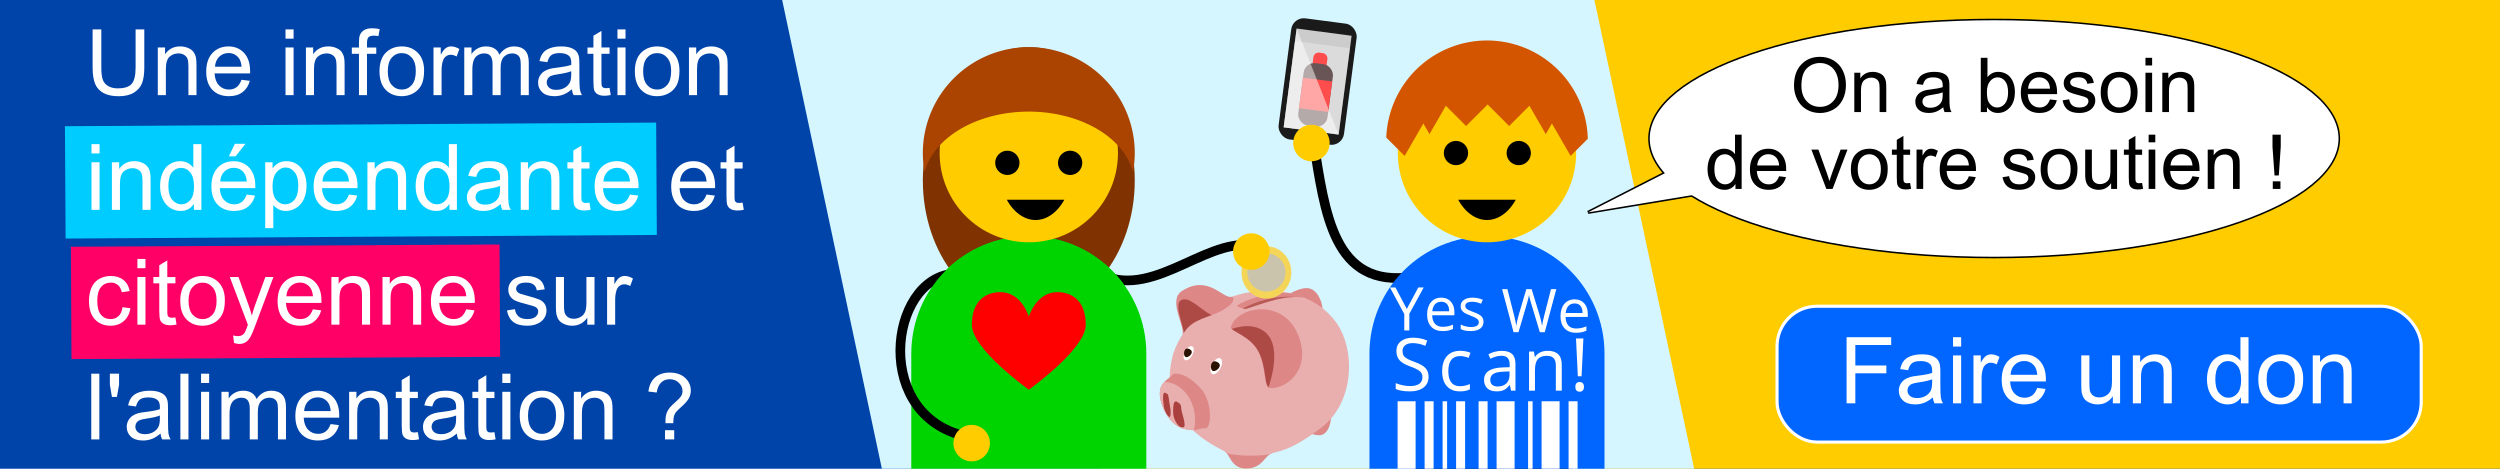 <?xml version="1.0" encoding="UTF-8" standalone="no"?>
<!-- Created with Inkscape (http://www.inkscape.org/) -->

<svg
   xmlns:dc="http://purl.org/dc/elements/1.1/"
   xmlns:cc="http://creativecommons.org/ns#"
   xmlns:rdf="http://www.w3.org/1999/02/22-rdf-syntax-ns#"
   xmlns:svg="http://www.w3.org/2000/svg"
   xmlns="http://www.w3.org/2000/svg"
   xmlns:sodipodi="http://sodipodi.sourceforge.net/DTD/sodipodi-0.dtd"
   xmlns:inkscape="http://www.inkscape.org/namespaces/inkscape"
   width="800"
   height="150"
   viewBox="0 0 800 150"
   id="svg2"
   version="1.1"
   inkscape:version="0.92.3 (2405546, 2018-03-11)"
   sodipodi:docname="donate-banner.independent.fr.800x150.svg"
   inkscape:export-filename="C:\Users\biz\Desktop\Blogs\OpenFoodFacts\donate-banner.personal.fr.1600x300.png"
   inkscape:export-xdpi="192"
   inkscape:export-ydpi="192">
  <defs
     id="defs4">
    <clipPath
       id="clipPath3671"
       clipPathUnits="userSpaceOnUse">
      <path
         id="path3673"
         sodipodi:nodetypes="csszs"
         style="fill:url(#radialGradient3675);fill-rule:evenodd"
         inkscape:connector-curvature="0"
         d="m 748.38,337.76 c 33.96,3.67 103.24,-40.5 67.5,-128.64 -35.73,-88.15 -146.4,-69.02 -162,-18.27 -2.95,9.6 45.52,19.72 65.91,58.77 20.4,39.04 12.02,86.36 28.59,88.14 z" />
    </clipPath>
    <clipPath
       id="clipPath3903"
       clipPathUnits="userSpaceOnUse">
      <path
         id="path3905"
         sodipodi:nodetypes="ccscs"
         style="fill:url(#linearGradient3907);fill-rule:evenodd"
         inkscape:connector-curvature="0"
         d="m 214.32,159.35 c 19.3,-6.75 57.29,-29.59 42.68,-41.84 -21.91,7.51 -56.52,-55.102 -120.73,-13.75 -36.87,23.74 12.21,90.26 -0.14,107.67 17.15,-28.61 27.96,-34.58 78.19,-52.08 z" />
    </clipPath>
    <clipPath
       id="clipPath3671-6"
       clipPathUnits="userSpaceOnUse">
      <path
         id="path3673-5"
         sodipodi:nodetypes="csszs"
         style="fill:url(#radialGradient3675);fill-rule:evenodd"
         inkscape:connector-curvature="0"
         d="m 748.38,337.76 c 33.96,3.67 103.24,-40.5 67.5,-128.64 -35.73,-88.15 -146.4,-69.02 -162,-18.27 -2.95,9.6 45.52,19.72 65.91,58.77 20.4,39.04 12.02,86.36 28.59,88.14 z" />
    </clipPath>
    <clipPath
       id="clipPath3903-4"
       clipPathUnits="userSpaceOnUse">
      <path
         id="path3905-1"
         sodipodi:nodetypes="ccscs"
         style="fill:url(#linearGradient3907);fill-rule:evenodd"
         inkscape:connector-curvature="0"
         d="m 214.32,159.35 c 19.3,-6.75 57.29,-29.59 42.68,-41.84 -21.91,7.51 -56.52,-55.102 -120.73,-13.75 -36.87,23.74 12.21,90.26 -0.14,107.67 17.15,-28.61 27.96,-34.58 78.19,-52.08 z" />
    </clipPath>
    <clipPath
       id="clipPath3671-4"
       clipPathUnits="userSpaceOnUse">
      <path
         id="path3673-8"
         sodipodi:nodetypes="csszs"
         style="fill:url(#radialGradient3675);fill-rule:evenodd"
         inkscape:connector-curvature="0"
         d="m 748.38,337.76 c 33.96,3.67 103.24,-40.5 67.5,-128.64 -35.73,-88.15 -146.4,-69.02 -162,-18.27 -2.95,9.6 45.52,19.72 65.91,58.77 20.4,39.04 12.02,86.36 28.59,88.14 z" />
    </clipPath>
    <clipPath
       id="clipPath3903-3"
       clipPathUnits="userSpaceOnUse">
      <path
         id="path3905-3"
         sodipodi:nodetypes="ccscs"
         style="fill:url(#linearGradient3907);fill-rule:evenodd"
         inkscape:connector-curvature="0"
         d="m 214.32,159.35 c 19.3,-6.75 57.29,-29.59 42.68,-41.84 -21.91,7.51 -56.52,-55.102 -120.73,-13.75 -36.87,23.74 12.21,90.26 -0.14,107.67 17.15,-28.61 27.96,-34.58 78.19,-52.08 z" />
    </clipPath>
    <clipPath
       id="clipPath3671-0"
       clipPathUnits="userSpaceOnUse">
      <path
         id="path3673-4"
         sodipodi:nodetypes="csszs"
         style="fill:url(#radialGradient3675);fill-rule:evenodd"
         inkscape:connector-curvature="0"
         d="m 748.38,337.76 c 33.96,3.67 103.24,-40.5 67.5,-128.64 -35.73,-88.15 -146.4,-69.02 -162,-18.27 -2.95,9.6 45.52,19.72 65.91,58.77 20.4,39.04 12.02,86.36 28.59,88.14 z" />
    </clipPath>
    <clipPath
       id="clipPath3903-7"
       clipPathUnits="userSpaceOnUse">
      <path
         id="path3905-37"
         sodipodi:nodetypes="ccscs"
         style="fill:url(#linearGradient3907);fill-rule:evenodd"
         inkscape:connector-curvature="0"
         d="m 214.32,159.35 c 19.3,-6.75 57.29,-29.59 42.68,-41.84 -21.91,7.51 -56.52,-55.102 -120.73,-13.75 -36.87,23.74 12.21,90.26 -0.14,107.67 17.15,-28.61 27.96,-34.58 78.19,-52.08 z" />
    </clipPath>
    <clipPath
       id="clipPath3671-0-6"
       clipPathUnits="userSpaceOnUse">
      <path
         id="path3673-4-5"
         sodipodi:nodetypes="csszs"
         style="fill:url(#radialGradient3675);fill-rule:evenodd"
         inkscape:connector-curvature="0"
         d="m 748.38,337.76 c 33.96,3.67 103.24,-40.5 67.5,-128.64 -35.73,-88.15 -146.4,-69.02 -162,-18.27 -2.95,9.6 45.52,19.72 65.91,58.77 20.4,39.04 12.02,86.36 28.59,88.14 z" />
    </clipPath>
    <clipPath
       id="clipPath3903-7-2"
       clipPathUnits="userSpaceOnUse">
      <path
         id="path3905-37-0"
         sodipodi:nodetypes="ccscs"
         style="fill:url(#linearGradient3907);fill-rule:evenodd"
         inkscape:connector-curvature="0"
         d="m 214.32,159.35 c 19.3,-6.75 57.29,-29.59 42.68,-41.84 -21.91,7.51 -56.52,-55.102 -120.73,-13.75 -36.87,23.74 12.21,90.26 -0.14,107.67 17.15,-28.61 27.96,-34.58 78.19,-52.08 z" />
    </clipPath>
    <pattern
       y="0"
       x="0"
       height="6"
       width="6"
       patternUnits="userSpaceOnUse"
       id="EMFhbasepattern" />
  </defs>
  <sodipodi:namedview
     id="base"
     pagecolor="#ffffff"
     bordercolor="#666666"
     borderopacity="1.0"
     inkscape:pageopacity="0.0"
     inkscape:pageshadow="2"
     inkscape:zoom="0.41109834"
     inkscape:cx="206.84229"
     inkscape:cy="74.604698"
     inkscape:document-units="px"
     inkscape:current-layer="layer1"
     showgrid="false"
     inkscape:window-width="1920"
     inkscape:window-height="1017"
     inkscape:window-x="-8"
     inkscape:window-y="-8"
     inkscape:window-maximized="1"
     showguides="false"
     inkscape:snap-global="false" />
  <g
     inkscape:label="Calque 1"
     inkscape:groupmode="layer"
     id="layer1">
    <rect
       style="opacity:1;fill:#0044aa;fill-opacity:1;fill-rule:nonzero;stroke:none;stroke-width:11.005;stroke-miterlimit:4;stroke-dasharray:none;stroke-opacity:1"
       id="rect1035"
       width="800"
       height="150"
       x="0"
       y="0" />
    <rect
       y="0"
       x="351.749"
       height="150"
       width="448.251"
       id="rect2175"
       style="opacity:1;fill:#ffcc00;fill-opacity:1;fill-rule:nonzero;stroke:none;stroke-width:8.238;stroke-miterlimit:4;stroke-dasharray:none;stroke-opacity:1" />
    <path
       style="opacity:1;fill:#d5f6ff;fill-opacity:1;fill-rule:nonzero;stroke:none;stroke-width:0.965;stroke-miterlimit:4;stroke-dasharray:none;stroke-opacity:1"
       d="M 250.293 0 L 282.203 150 L 542.131 150 L 510.221 0 L 250.293 0 z "
       id="rect2170" />
    <path
       style="fill:#ffffff;stroke:#000000;stroke-width:1;stroke-linecap:butt;stroke-linejoin:miter;stroke-opacity:1;stroke-miterlimit:4;stroke-dasharray:none"
       d="m 508.168,67.955 44.884,-22.874 3.831,14.794 z"
       id="path1370"
       inkscape:connector-curvature="0" />
    <ellipse
       style="opacity:1;fill:#803300;fill-opacity:1;fill-rule:evenodd;stroke:none;stroke-width:0.493;stroke-linecap:round;stroke-linejoin:round;stroke-miterlimit:4;stroke-dasharray:none;stroke-dashoffset:0;stroke-opacity:1"
       id="circle4376-1"
       cx="329.216"
       cy="57.743"
       rx="33.907"
       ry="42.646" />
    <path
       style="fill:none;fill-rule:evenodd;stroke:#000000;stroke-width:3.089;stroke-linecap:butt;stroke-linejoin:miter;stroke-miterlimit:4;stroke-dasharray:none;stroke-opacity:1"
       d="m 349.444,86.153 c 17.326,11.967 35.435,-10.005 51.174,-7.595"
       id="path4229-4"
       inkscape:connector-curvature="0"
       sodipodi:nodetypes="cc" />
    <path
       id="path4231-5"
       d="m 329.216,75.589 c -20.835,0 -37.607,16.772 -37.607,37.607 v 36.803 h 75.215 v -36.803 c 0,-20.835 -16.772,-37.607 -37.607,-37.607 z"
       style="opacity:1;fill:#00d400;fill-opacity:1;fill-rule:evenodd;stroke:none;stroke-width:0.493;stroke-linecap:round;stroke-linejoin:round;stroke-miterlimit:4;stroke-dasharray:none;stroke-dashoffset:0;stroke-opacity:1"
       inkscape:connector-curvature="0" />
    <path
       sodipodi:nodetypes="cc"
       inkscape:connector-curvature="0"
       id="path4227-4"
       d="m 307.245,87.6 c -21.798,-1.408 -29.159,43.549 0.421,51.676"
       style="fill:none;fill-rule:evenodd;stroke:#000000;stroke-width:3.089;stroke-linecap:butt;stroke-linejoin:miter;stroke-miterlimit:4;stroke-dasharray:none;stroke-opacity:1" />
    <path
       style="opacity:1;fill:#00d400;fill-opacity:1;fill-rule:evenodd;stroke:none;stroke-width:0.493;stroke-linecap:round;stroke-linejoin:round;stroke-miterlimit:4;stroke-dasharray:none;stroke-dashoffset:0;stroke-opacity:1"
       d="m 329.215,75.589 c -12.847,0 -24.141,6.382 -30.919,16.156 h 61.839 C 353.357,81.972 342.062,75.589 329.215,75.589 Z"
       id="path4396-4"
       inkscape:connector-curvature="0" />
    <circle
       r="28.53"
       cy="49.004"
       cx="329.216"
       id="circle4233-6"
       style="opacity:1;fill:#ffcc00;fill-opacity:1;fill-rule:evenodd;stroke:none;stroke-width:0.493;stroke-linecap:round;stroke-linejoin:round;stroke-miterlimit:4;stroke-dasharray:none;stroke-dashoffset:0;stroke-opacity:1" />
    <circle
       style="opacity:1;fill:#ffcc00;fill-opacity:1;fill-rule:evenodd;stroke:none;stroke-width:0.493;stroke-linecap:round;stroke-linejoin:round;stroke-miterlimit:4;stroke-dasharray:none;stroke-dashoffset:0;stroke-opacity:1"
       id="circle4243-3"
       cx="310.937"
       cy="141.804"
       r="5.836" />
    <path
       style="opacity:1;fill:#803300;fill-opacity:1;fill-rule:evenodd;stroke:none;stroke-width:0.493;stroke-linecap:round;stroke-linejoin:round;stroke-miterlimit:4;stroke-dasharray:none;stroke-dashoffset:0;stroke-opacity:1"
       d="m 329.348,82.908 a 33.907,23.601 0 0 1 -0.133,0.003 33.907,23.601 0 0 1 -0.097,-0.003 33.907,33.907 0 0 0 0.097,0.004 33.907,33.907 0 0 0 0.133,-0.004 z"
       id="path4392-9"
       inkscape:connector-curvature="0" />
    <path
       style="opacity:1;fill:#aa4400;fill-opacity:1;fill-rule:evenodd;stroke:none;stroke-width:0.493;stroke-linecap:round;stroke-linejoin:round;stroke-miterlimit:4;stroke-dasharray:none;stroke-dashoffset:0;stroke-opacity:1"
       d="m 329.215,15.097 a 33.907,33.907 0 0 0 -33.908,33.908 33.907,33.907 0 0 0 0.572,6.105 33.907,23.601 0 0 1 0.106,-0.487 33.907,23.601 0 0 1 0.839,-2.286 33.907,23.601 0 0 1 1.161,-2.215 33.907,23.601 0 0 1 1.475,-2.125 33.907,23.601 0 0 1 1.772,-2.01 33.907,23.601 0 0 1 2.051,-1.879 33.907,23.601 0 0 1 2.31,-1.725 33.907,23.601 0 0 1 2.546,-1.558 33.907,23.601 0 0 1 2.757,-1.372 33.907,23.601 0 0 1 2.941,-1.173 33.907,23.601 0 0 1 3.093,-0.964 33.907,23.601 0 0 1 3.217,-0.743 33.907,23.601 0 0 1 3.307,-0.517 33.907,23.601 0 0 1 3.365,-0.284 33.907,23.601 0 0 1 2.398,-0.06 33.907,23.601 0 0 1 3.386,0.119 33.907,23.601 0 0 1 3.351,0.351 33.907,23.601 0 0 1 3.285,0.584 33.907,23.601 0 0 1 3.184,0.81 33.907,23.601 0 0 1 3.051,1.025 33.907,23.601 0 0 1 2.889,1.234 33.907,23.601 0 0 1 2.699,1.428 33.907,23.601 0 0 1 2.479,1.608 33.907,23.601 0 0 1 2.237,1.772 33.907,23.601 0 0 1 1.973,1.918 33.907,23.601 0 0 1 1.686,2.046 33.907,23.601 0 0 1 1.384,2.154 33.907,23.601 0 0 1 1.069,2.24 33.907,23.601 0 0 1 0.664,2.057 33.907,33.907 0 0 0 0.572,-6.05 33.907,33.907 0 0 0 -33.908,-33.908 z"
       id="circle4385-6"
       inkscape:connector-curvature="0" />
    <g
       transform="matrix(0.176,0,0,0.176,555.976,-6.733)"
       id="g4235-7">
      <circle
         style="opacity:1;fill:#000000;fill-opacity:1;fill-rule:evenodd;stroke:none;stroke-width:3;stroke-linecap:round;stroke-linejoin:round;stroke-miterlimit:4;stroke-dasharray:none;stroke-dashoffset:0;stroke-opacity:1"
         id="circle4237-7"
         cx="-1327.405"
         cy="334.333"
         r="22.093" />
      <circle
         r="22.093"
         cy="334.333"
         cx="-1213.256"
         id="circle4239-6"
         style="opacity:1;fill:#000000;fill-opacity:1;fill-rule:evenodd;stroke:none;stroke-width:3;stroke-linecap:round;stroke-linejoin:round;stroke-miterlimit:4;stroke-dasharray:none;stroke-dashoffset:0;stroke-opacity:1" />
    </g>
    <path
       inkscape:connector-curvature="0"
       style="opacity:1;fill:#000000;fill-opacity:1;fill-rule:evenodd;stroke:none;stroke-width:0.493;stroke-linecap:round;stroke-linejoin:round;stroke-miterlimit:4;stroke-dasharray:none;stroke-dashoffset:0;stroke-opacity:1"
       d="m 322.18,63.918 a 11.941,17.831 0 0 0 9.2,6.485 11.941,17.831 0 0 0 9.205,-6.485 z"
       id="path4241-4" />
    <path
       sodipodi:nodetypes="cscc"
       d="m 425.971,133.006 c 0,0 0.037,4.625 -2.611,6.004 -1.891,0.985 -5.892,-1.082 -5.892,-1.082 z"
       inkscape:connector-curvature="0"
       style="fill:#de8787;fill-rule:evenodd;stroke:none;stroke-width:0.398"
       id="path3176-4" />
    <path
       sodipodi:nodetypes="cccz"
       d="m 419.331,92.388 c 2.743,0.923 4.111,5.254 3.85,7.119 l -12.077,-4.905 c 1.789,-0.53 5.468,-3.143 8.226,-2.214 z"
       inkscape:connector-curvature="0"
       style="fill:#de8787;fill-rule:evenodd;stroke:none;stroke-width:0.398"
       id="path4389-3" />
    <path
       sodipodi:nodetypes="ssss"
       d="m 392.228,144.7 c 1.535,1.341 1.979,5.372 6.803,5.221 4.826,-0.151 5.583,-3.793 7.699,-4.748 2.027,-0.914 -16.062,-1.838 -14.502,-0.473 z"
       inkscape:connector-curvature="0"
       style="fill:#de8787;fill-rule:evenodd;stroke:none;stroke-width:0.398"
       id="path2404-7" />
    <path
       inkscape:connector-curvature="0"
       style="fill:#e9afaf;fill-rule:evenodd;stroke:none;stroke-width:0.398"
       sodipodi:nodetypes="csssssscccc"
       d="m 405.731,92.986 c -4.144,0.003 -8.317,0.772 -12.182,2.197 -10.965,4.041 -16.906,13.065 -18.353,18.879 -5.441,21.854 15.473,29.273 17.033,30.639 1.535,1.341 12.386,1.428 14.502,0.473 2.027,-0.914 5.698,-0.328 16.348,-8.541 10.6,-8.175 10.897,-25.884 3.695,-34.49 -2.712,-3.239 -5.73,-5.394 -9.41,-6.885 -0.42,-0.093 -1.015,-0.128 -1.325,-0.139 -0.114,-0.19 -0.248,-0.359 -0.458,-0.558 -3.142,-1.07 -6.487,-1.575 -9.849,-1.574 z"
       id="path3996-3" />
    <path
       sodipodi:nodetypes="csszs"
       d="m 406.408,124.186 c 4.51,0.487 13.712,-5.379 8.965,-17.085 -4.745,-11.707 -19.444,-9.167 -21.516,-2.427 -0.392,1.275 6.046,2.619 8.754,7.805 2.709,5.185 1.596,11.47 3.797,11.706 z"
       inkscape:connector-curvature="0"
       style="fill:#de8787;fill-rule:evenodd;stroke:none;stroke-width:0.398"
       id="path3178-6" />
    <path
       sodipodi:nodetypes="ccscs"
       d="m 388.61,100.491 c 2.563,-0.896 7.609,-3.93 5.668,-5.557 -2.91,0.997 -7.507,-7.318 -16.034,-1.826 -4.897,3.153 1.622,11.988 -0.019,14.3 2.278,-3.8 3.713,-4.593 10.385,-6.917 z"
       inkscape:connector-curvature="0"
       style="fill:#de8787;fill-rule:evenodd;stroke:none;stroke-width:0.398"
       id="path3180-4" />
    <path
       sodipodi:nodetypes="czzzzc"
       d="m 375.407,119.652 c -1.26,1.68 -4.113,2.425 -4.271,6.011 -0.159,3.639 2.886,10.173 7.33,11.443 4.429,1.266 4.905,-0.158 7.172,-0.052 2.215,0.102 2.373,-8.807 -1.582,-12.973 -3.929,-4.138 -6.803,-4.799 -8.649,-4.429 z"
       inkscape:connector-curvature="0"
       style="fill:#de8787;fill-rule:evenodd;stroke:none;stroke-width:0.398"
       id="path4010-1" />
    <path
       inkscape:connector-curvature="0"
       d="m 372.584,122.222 c -0.767,0.806 -1.378,1.839 -1.448,3.445 -0.159,3.638 2.885,10.176 7.33,11.447 1.653,0.472 2.752,0.568 3.603,0.511 0.227,-1.019 0.353,-2.089 0.353,-3.196 0,-6.664 -4.387,-12.079 -9.836,-12.206 z"
       style="fill:#e9afaf;stroke:none;stroke-width:0.398"
       id="path4032-6" />
    <path
       inkscape:connector-curvature="0"
       transform="matrix(0.133,0,0,0.133,307.02,79.327)"
       sodipodi:nodetypes="cscc"
       clip-path="url(#clipPath3671-0-6)"
       d="m 648.58,197.53 c 0,0 53.17,-24.13 87.59,5.62 45.49,39.3 3.93,142.06 3.93,142.06 z"
       style="opacity:0.9;fill:#a8443f;fill-rule:evenodd;stroke:none;stroke-width:3"
       id="path4399-1" />
    <path
       inkscape:connector-curvature="0"
       transform="matrix(0.133,0,0,0.133,360.145,79.327)"
       sodipodi:nodetypes="cssc"
       clip-path="url(#clipPath3903-7-2)"
       d="m 213.76,163.84 c -27.51,-7.3 -62.33,-54.47 -82.54,-35.94 -14.93,13.68 16.28,76.37 7.86,83.67 -8.42,7.3 88.21,-44 74.68,-47.73 z"
       style="opacity:0.9;fill:#a8443e;fill-rule:evenodd;stroke:none;stroke-width:3"
       id="path4401-8" />
    <path
       sodipodi:nodetypes="czzzzzcczzzzz"
       d="m 372.429,125.822 c -0.477,0.444 -0.214,3.902 0.234,5.273 0.448,1.371 1.381,2.545 1.688,2.322 0.291,-0.211 0.367,-1.998 0.056,-3.376 -0.317,-1.397 -0.408,-3.8 -0.843,-3.957 -0.426,-0.154 -0.672,-0.692 -1.134,-0.262 z m 3.481,2.766 c -0.49,0.333 -0.606,2.711 -0.45,4.113 0.201,1.554 1.38,3.717 2.452,3.983 1.072,0.264 1.317,-0.078 1.081,-1.635 -0.238,-1.555 -0.87,-3.11 -0.975,-4.113 -0.106,-1.001 -0.031,-1.426 -0.687,-1.897 -0.657,-0.471 -0.932,-0.785 -1.421,-0.452 z"
       inkscape:connector-curvature="0"
       style="opacity:0.95;fill:#a73c39;fill-rule:evenodd;stroke:none;stroke-width:0.398"
       id="path4668-3" />
    <path
       d="m 410.592,93.741 c -5.978,0.019 -11.92,2.266 -14.795,4.043 0.133,0.475 2.283,1.104 2.879,1.066 6.085,-1.893 11.641,-4.235 17.375,-3.727 -0.125,-0.308 -0.506,-0.626 -1,-0.93 -1.457,-0.319 -2.959,-0.457 -4.459,-0.453 z"
       inkscape:connector-curvature="0"
       style="fill:#de8787;fill-rule:evenodd;stroke:none;stroke-width:0.398"
       id="path4685-4" />
    <path
       d="m 411.853,94.954 c -4.98,0.041 -9.637,1.472 -14.183,3.735 0.42,0.108 0.8,0.174 1,0.162 5.489,-1.707 10.547,-3.781 15.693,-3.797 -0.846,-0.073 -1.684,-0.108 -2.51,-0.1 z"
       inkscape:connector-curvature="0"
       style="opacity:0.75;fill:#aa4b45;fill-rule:evenodd;stroke:none;stroke-width:0.398"
       id="path4759-0" />
    <ellipse
       transform="rotate(28.17)"
       style="fill:#ffffff;stroke:none;stroke-width:0.476"
       id="path3929-8"
       cx="388.681"
       cy="-79.93"
       rx="1.298"
       ry="2.473" />
    <path
       inkscape:connector-curvature="0"
       sodipodi:nodetypes="asasa"
       d="m 381.343,112.923 c -0.189,0.765 -1.347,1.63 -1.979,1.292 -0.632,-0.338 -0.608,-1.818 -0.061,-2.406 0.315,-0.338 0.752,-0.402 1.384,-0.064 0.632,0.338 0.764,0.741 0.657,1.178 z"
       style="fill:#2b1100;stroke:none;stroke-width:0.476"
       id="path3931-6" />
    <ellipse
       transform="rotate(28.17)"
       style="fill:#ffffff;stroke:none;stroke-width:0.476"
       id="path3951-3"
       cx="398.429"
       cy="-80.444"
       rx="1.479"
       ry="2.819" />
    <path
       inkscape:connector-curvature="0"
       sodipodi:nodetypes="asasa"
       d="m 390.292,117.197 c -0.215,0.872 -1.535,1.858 -2.255,1.472 -0.72,-0.386 -0.693,-2.072 -0.07,-2.742 0.359,-0.385 0.857,-0.458 1.577,-0.073 0.72,0.386 0.871,0.845 0.748,1.342 z"
       style="fill:#2b1100;stroke:none;stroke-width:0.476"
       id="path3953-1" />
    <ellipse
       style="opacity:1;fill:#f5d558;fill-opacity:1;fill-rule:nonzero;stroke:none;stroke-width:1.147;stroke-linecap:round;stroke-linejoin:round;stroke-miterlimit:4;stroke-dasharray:none;stroke-dashoffset:0;stroke-opacity:1"
       id="path1115-5"
       cx="405.258"
       cy="87.182"
       rx="7.97"
       ry="8.384" />
    <circle
       cy="87.182"
       cx="405.258"
       id="ellipse1117-0"
       style="opacity:1;fill:#cbc4ac;fill-opacity:1;fill-rule:nonzero;stroke:none;stroke-width:1.147;stroke-linecap:round;stroke-linejoin:round;stroke-miterlimit:4;stroke-dasharray:none;stroke-dashoffset:0;stroke-opacity:1"
       r="6.113" />
    <circle
       r="5.836"
       cy="80.5"
       cx="400.419"
       id="circle4245-6"
       style="opacity:1;fill:#ffcc00;fill-opacity:1;fill-rule:evenodd;stroke:none;stroke-width:0.493;stroke-linecap:round;stroke-linejoin:round;stroke-miterlimit:4;stroke-dasharray:none;stroke-dashoffset:0;stroke-opacity:1" />
    <path
       id="path3111-4"
       d="m 329.215,124.7 c 0,0 -18.224,-12.992 -18.224,-20.751 0,-7.849 4.601,-10.466 9.112,-10.466 6.857,0 9.112,7.849 9.112,7.849 0,0 2.346,-7.849 9.113,-7.849 4.601,0 9.112,2.616 9.112,10.466 0,7.759 -18.225,20.751 -18.225,20.751 z"
       style="fill:#ff0000;fill-opacity:1;fill-rule:evenodd;stroke:none;stroke-width:1.128"
       inkscape:connector-curvature="0" />
    <path
       style="fill:none;fill-rule:evenodd;stroke:#000000;stroke-width:3.089;stroke-linecap:butt;stroke-linejoin:miter;stroke-miterlimit:4;stroke-dasharray:none;stroke-opacity:1"
       d="M 452.073,88.558 C 426.56,92.442 423.988,68.092 420.301,45.114"
       id="path1205-6"
       inkscape:connector-curvature="0"
       sodipodi:nodetypes="cc" />
    <rect
       style="opacity:1;fill:#000000;fill-opacity:1;fill-rule:evenodd;stroke:none;stroke-width:0.493;stroke-linecap:round;stroke-linejoin:round;stroke-miterlimit:4;stroke-dasharray:none;stroke-dashoffset:0;stroke-opacity:1"
       id="rect1209-2"
       width="50.785"
       height="21.598"
       x="452.579"
       y="128.402" />
    <path
       inkscape:connector-curvature="0"
       style="opacity:1;fill:#0066ff;fill-opacity:1;fill-rule:evenodd;stroke:none;stroke-width:0.493;stroke-linecap:round;stroke-linejoin:round;stroke-miterlimit:4;stroke-dasharray:none;stroke-dashoffset:0;stroke-opacity:1"
       d="m 475.836,75.589 c -20.835,0 -37.607,16.772 -37.607,37.607 v 36.803 h 75.215 v -36.803 c 0,-20.835 -16.773,-37.607 -37.607,-37.607 z"
       id="path1211-8" />
    <circle
       style="opacity:1;fill:#ffcc00;fill-opacity:1;fill-rule:evenodd;stroke:none;stroke-width:0.493;stroke-linecap:round;stroke-linejoin:round;stroke-miterlimit:4;stroke-dasharray:none;stroke-dashoffset:0;stroke-opacity:1"
       id="circle1213-1"
       cx="475.836"
       cy="49.004"
       r="28.53" />
    <g
       id="g1219-6"
       transform="matrix(0.176,0,0,0.176,699.533,-9.869)">
      <circle
         r="22.093"
         cy="334.333"
         cx="-1327.405"
         id="circle1215-4"
         style="opacity:1;fill:#000000;fill-opacity:1;fill-rule:evenodd;stroke:none;stroke-width:3;stroke-linecap:round;stroke-linejoin:round;stroke-miterlimit:4;stroke-dasharray:none;stroke-dashoffset:0;stroke-opacity:1" />
      <circle
         style="opacity:1;fill:#000000;fill-opacity:1;fill-rule:evenodd;stroke:none;stroke-width:3;stroke-linecap:round;stroke-linejoin:round;stroke-miterlimit:4;stroke-dasharray:none;stroke-dashoffset:0;stroke-opacity:1"
         id="circle1217-3"
         cx="-1213.256"
         cy="334.333"
         r="22.093" />
    </g>
    <path
       id="path1221-4"
       d="m 466.634,63.918 a 11.941,17.831 0 0 0 9.2,6.485 11.941,17.831 0 0 0 9.205,-6.485 z"
       style="opacity:1;fill:#000000;fill-opacity:1;fill-rule:evenodd;stroke:none;stroke-width:0.493;stroke-linecap:round;stroke-linejoin:round;stroke-miterlimit:4;stroke-dasharray:none;stroke-dashoffset:0;stroke-opacity:1"
       inkscape:connector-curvature="0" />
    <g
       id="g1239-3"
       transform="matrix(0.175,0.023,-0.023,0.175,628.323,-54.684)">
      <rect
         ry="22.903"
         y="495.644"
         x="-1161.151"
         height="221.391"
         width="119.602"
         id="rect1223-1"
         style="opacity:1;fill:#1a1a1a;fill-opacity:1;fill-rule:evenodd;stroke:none;stroke-width:3;stroke-linecap:round;stroke-linejoin:round;stroke-miterlimit:4;stroke-dasharray:none;stroke-dashoffset:0;stroke-opacity:1" />
      <rect
         ry="0"
         y="516.002"
         x="-1151.609"
         height="180.676"
         width="100.517"
         id="rect1225-2"
         style="opacity:1;fill:#cccccc;fill-opacity:1;fill-rule:evenodd;stroke:none;stroke-width:3;stroke-linecap:round;stroke-linejoin:round;stroke-miterlimit:4;stroke-dasharray:none;stroke-dashoffset:0;stroke-opacity:1" />
      <g
         id="g1233-5"
         transform="matrix(0.457,0,0,0.457,-585.781,182.371)">
        <rect
           ry="20.472"
           y="813.158"
           x="-1157.334"
           height="119.27"
           width="55.984"
           id="rect1227-8"
           style="opacity:1;fill:#ff0000;fill-opacity:1;fill-rule:evenodd;stroke:none;stroke-width:3;stroke-linecap:round;stroke-linejoin:round;stroke-miterlimit:4;stroke-dasharray:none;stroke-dashoffset:0;stroke-opacity:1" />
        <rect
           style="opacity:1;fill:#280b0b;fill-opacity:1;fill-rule:evenodd;stroke:none;stroke-width:3;stroke-linecap:round;stroke-linejoin:round;stroke-miterlimit:4;stroke-dasharray:none;stroke-dashoffset:0;stroke-opacity:1"
           id="rect1229-4"
           width="117.057"
           height="249.383"
           x="-1187.871"
           y="856.418"
           ry="42.805" />
        <path
           inkscape:connector-curvature="0"
           style="opacity:1;fill:#ff0000;fill-opacity:1;fill-rule:evenodd;stroke:none;stroke-width:3;stroke-linecap:round;stroke-linejoin:round;stroke-miterlimit:4;stroke-dasharray:none;stroke-dashoffset:0;stroke-opacity:1"
           d="m -1187.869,920.038 v 122.142 h 117.055 V 920.038 Z"
           id="path1231-7" />
      </g>
      <rect
         style="opacity:1;fill:#ffffff;fill-opacity:0.303;fill-rule:evenodd;stroke:none;stroke-width:3;stroke-linecap:round;stroke-linejoin:round;stroke-miterlimit:4;stroke-dasharray:none;stroke-dashoffset:0;stroke-opacity:1"
         id="rect1235-0"
         width="100.517"
         height="157.773"
         x="-1151.609"
         y="538.905"
         ry="0" />
      <path
         style="opacity:1;fill:#ffffff;fill-opacity:0.498;fill-rule:evenodd;stroke:none;stroke-width:3;stroke-linecap:round;stroke-linejoin:round;stroke-miterlimit:4;stroke-dasharray:none;stroke-dashoffset:0;stroke-opacity:1"
         d="m -1151.609,516.002 100.517,180.676 h -100.517 z"
         id="path1237-8"
         inkscape:connector-curvature="0"
         sodipodi:nodetypes="cccc" />
    </g>
    <circle
       r="5.836"
       cy="45.762"
       cx="419.652"
       id="circle1241-1"
       style="opacity:1;fill:#ffcc00;fill-opacity:1;fill-rule:evenodd;stroke:none;stroke-width:0.493;stroke-linecap:round;stroke-linejoin:round;stroke-miterlimit:4;stroke-dasharray:none;stroke-dashoffset:0;stroke-opacity:1" />
    <g
       id="g1259-4"
       transform="matrix(0.164,0,0,0.164,462.464,-25.845)">
      <g
         transform="matrix(0.824,0,0,0.824,7.73,58.283)"
         id="g1251-9">
        <path
           inkscape:connector-curvature="0"
           id="path1245-7"
           style="font-style:normal;font-variant:normal;font-weight:normal;font-stretch:normal;font-size:medium;line-height:90%;font-family:'Open Sans';-inkscape-font-specification:'Open Sans';text-align:center;letter-spacing:0px;word-spacing:0px;text-anchor:middle;fill:#ffffff;fill-opacity:1;stroke:none;stroke-width:1px;stroke-linecap:butt;stroke-linejoin:miter;stroke-opacity:1"
           d="m -100.3,852.165 27.184,-50.952 h 12.825 l -34.015,62.383 v 39.521 H -106.295 v -38.963 l -33.945,-62.941 h 12.965 z" />
        <path
           inkscape:connector-curvature="0"
           id="path1247-2"
           style="font-style:normal;font-variant:normal;font-weight:normal;font-stretch:normal;font-size:medium;line-height:90%;font-family:'Open Sans';-inkscape-font-specification:'Open Sans';text-align:center;letter-spacing:0px;word-spacing:0px;text-anchor:middle;fill:#ffffff;fill-opacity:1;stroke:none;stroke-width:1px;stroke-linecap:butt;stroke-linejoin:miter;stroke-opacity:1"
           d="m -15.682,904.511 q -16.938,0 -26.766,-10.316 -9.758,-10.316 -9.758,-28.648 0,-18.471 9.061,-29.345 9.131,-10.874 24.465,-10.874 14.359,0 22.723,9.479 8.364,9.41 8.364,24.884 v 7.319 h -52.625 q 0.349,13.453 6.761,20.423 6.482,6.97 18.192,6.97 12.337,0 24.396,-5.158 v 10.316 q -6.134,2.649 -11.64,3.764 -5.437,1.185 -13.174,1.185 z m -3.137,-69.493 q -9.201,0 -14.707,5.994 -5.437,5.994 -6.413,16.589 H 9.0630577e-4 q 0,-10.943 -4.879,-16.729 -4.879,-5.855 -13.94,-5.855 z" />
        <path
           inkscape:connector-curvature="0"
           id="path1249-6"
           style="font-style:normal;font-variant:normal;font-weight:normal;font-stretch:normal;font-size:medium;line-height:90%;font-family:'Open Sans';-inkscape-font-specification:'Open Sans';text-align:center;letter-spacing:0px;word-spacing:0px;text-anchor:middle;fill:#ffffff;fill-opacity:1;stroke:none;stroke-width:1px;stroke-linecap:butt;stroke-linejoin:miter;stroke-opacity:1"
           d="m 81.343,882.276 q 0,10.664 -7.946,16.45 -7.946,5.785 -22.305,5.785 -15.195,0 -23.699,-4.809 v -10.734 q 5.506,2.788 11.78,4.391 6.343,1.603 12.198,1.603 9.061,0 13.94,-2.858 4.879,-2.927 4.879,-8.852 0,-4.461 -3.903,-7.598 -3.834,-3.206 -15.056,-7.528 -10.664,-3.973 -15.195,-6.901 -4.461,-2.997 -6.691,-6.761 -2.161,-3.764 -2.161,-8.992 0,-9.34 7.598,-14.707 7.598,-5.437 20.841,-5.437 12.337,0 24.117,5.019 l -4.112,9.41 q -11.501,-4.74 -20.841,-4.74 -8.225,0 -12.407,2.579 -4.182,2.579 -4.182,7.11 0,3.067 1.533,5.228 1.603,2.161 5.088,4.112 3.485,1.952 13.383,5.646 13.592,4.949 18.332,9.967 4.809,5.019 4.809,12.616 z" />
      </g>
      <g
         transform="matrix(0.824,0,0,0.824,50.689,61.391)"
         id="g1257-0">
        <path
           inkscape:connector-curvature="0"
           id="path1253-4"
           style="font-style:normal;font-variant:normal;font-weight:normal;font-stretch:normal;font-size:medium;line-height:90%;font-family:'Open Sans';-inkscape-font-specification:'Open Sans';text-align:center;letter-spacing:0px;word-spacing:0px;text-anchor:middle;fill:#ffffff;fill-opacity:1;stroke:none;stroke-width:1px;stroke-linecap:butt;stroke-linejoin:miter;stroke-opacity:1"
           d="m 174.293,903.376 h -11.71 l -20.562,-68.238 q -1.464,-4.531 -3.276,-11.431 -1.812,-6.901 -1.882,-8.295 -1.533,9.201 -4.879,20.144 l -19.935,67.82 H 100.34 L 73.225,801.472 H 85.772 L 101.873,864.413 q 3.346,13.243 4.879,23.978 1.882,-12.755 5.576,-24.953 l 18.262,-61.965 h 12.546 l 19.168,62.523 q 3.346,10.804 5.646,24.396 1.324,-9.898 5.019,-24.117 l 16.031,-62.802 h 12.546 z" />
        <path
           inkscape:connector-curvature="0"
           id="path1255-4"
           style="font-style:normal;font-variant:normal;font-weight:normal;font-stretch:normal;font-size:medium;line-height:90%;font-family:'Open Sans';-inkscape-font-specification:'Open Sans';text-align:center;letter-spacing:0px;word-spacing:0px;text-anchor:middle;fill:#ffffff;fill-opacity:1;stroke:none;stroke-width:1px;stroke-linecap:butt;stroke-linejoin:miter;stroke-opacity:1"
           d="m 248.038,904.77 q -16.938,0 -26.766,-10.316 -9.758,-10.316 -9.758,-28.648 0,-18.471 9.061,-29.345 9.131,-10.874 24.465,-10.874 14.359,0 22.723,9.479 8.364,9.41 8.364,24.884 v 7.319 h -52.625 q 0.348,13.453 6.761,20.423 6.482,6.97 18.192,6.97 12.337,0 24.396,-5.158 v 10.316 q -6.134,2.649 -11.64,3.764 -5.437,1.185 -13.174,1.185 z m -3.137,-69.493 q -9.201,0 -14.707,5.994 -5.437,5.994 -6.413,16.589 h 39.939 q 0,-10.943 -4.879,-16.729 -4.879,-5.855 -13.94,-5.855 z" />
      </g>
    </g>
    <g
       id="g1271-6"
       transform="matrix(0.164,0,0,0.164,462.464,-25.845)">
      <path
         d="m -32.434,892.742 q 0,13.453 -9.758,20.98 -9.758,7.528 -26.487,7.528 -18.123,0 -27.881,-4.67 v -11.431 q 6.273,2.649 13.662,4.182 7.388,1.533 14.637,1.533 11.849,0 17.844,-4.461 5.994,-4.531 5.994,-12.546 0,-5.297 -2.161,-8.643 -2.091,-3.415 -7.11,-6.273 -4.949,-2.858 -15.125,-6.482 -14.219,-5.088 -20.353,-12.058 -6.064,-6.97 -6.064,-18.192 0,-11.78 8.852,-18.75 8.852,-6.97 23.42,-6.97 15.195,0 27.951,5.576 l -3.694,10.316 q -12.616,-5.297 -24.535,-5.297 -9.41,0 -14.707,4.043 -5.297,4.043 -5.297,11.222 0,5.297 1.952,8.713 1.952,3.346 6.552,6.203 4.67,2.788 14.219,6.204 16.031,5.716 22.026,12.268 6.064,6.552 6.064,17.007 z"
         style="font-style:normal;font-variant:normal;font-weight:normal;font-stretch:normal;font-size:medium;line-height:90%;font-family:'Open Sans';-inkscape-font-specification:'Open Sans';text-align:center;letter-spacing:0px;word-spacing:0px;text-anchor:middle;fill:#ffffff;fill-opacity:1;stroke:none;stroke-width:1px;stroke-linecap:butt;stroke-linejoin:miter;stroke-opacity:1"
         id="path1261-1"
         inkscape:connector-curvature="0" />
      <path
         d="m 28.868,921.25 q -16.589,0 -25.72,-10.177 -9.061,-10.246 -9.061,-28.926 0,-19.168 9.201,-29.623 9.27,-10.455 26.347,-10.455 5.506,0 11.013,1.185 5.506,1.185 8.643,2.788 l -3.555,9.828 q -3.834,-1.533 -8.364,-2.509 -4.531,-1.046 -8.016,-1.046 -23.281,0 -23.281,29.693 0,14.08 5.646,21.608 5.716,7.528 16.868,7.528 9.549,0 19.586,-4.112 v 10.246 q -7.667,3.973 -19.307,3.973 z"
         style="font-style:normal;font-variant:normal;font-weight:normal;font-stretch:normal;font-size:medium;line-height:90%;font-family:'Open Sans';-inkscape-font-specification:'Open Sans';text-align:center;letter-spacing:0px;word-spacing:0px;text-anchor:middle;fill:#ffffff;fill-opacity:1;stroke:none;stroke-width:1px;stroke-linecap:butt;stroke-linejoin:miter;stroke-opacity:1"
         id="path1263-9"
         inkscape:connector-curvature="0" />
      <path
         d="m 128.506,919.856 -2.3,-10.873 h -0.558 q -5.716,7.179 -11.431,9.758 -5.646,2.509 -14.15,2.509 -11.361,0 -17.844,-5.855 -6.413,-5.855 -6.413,-16.659 0,-23.141 37.012,-24.256 l 12.965,-0.418 v -4.74 q 0,-8.992 -3.903,-13.243 -3.834,-4.322 -12.337,-4.322 -9.549,0 -21.608,5.855 l -3.555,-8.852 q 5.646,-3.067 12.337,-4.809 6.761,-1.743 13.522,-1.743 13.662,0 20.214,6.064 6.622,6.064 6.622,19.447 v 52.137 z m -26.138,-8.155 q 10.804,0 16.938,-5.925 6.203,-5.925 6.203,-16.589 v -6.901 l -11.571,0.488 q -13.801,0.488 -19.935,4.322 -6.064,3.764 -6.064,11.78 0,6.273 3.764,9.549 3.834,3.276 10.664,3.276 z"
         style="font-style:normal;font-variant:normal;font-weight:normal;font-stretch:normal;font-size:medium;line-height:90%;font-family:'Open Sans';-inkscape-font-specification:'Open Sans';text-align:center;letter-spacing:0px;word-spacing:0px;text-anchor:middle;fill:#ffffff;fill-opacity:1;stroke:none;stroke-width:1px;stroke-linecap:butt;stroke-linejoin:miter;stroke-opacity:1"
         id="path1265-7"
         inkscape:connector-curvature="0" />
      <path
         d="m 215.876,919.856 v -49.419 q 0,-9.34 -4.252,-13.94 -4.252,-4.6 -13.313,-4.6 -11.989,0 -17.565,6.482 -5.576,6.482 -5.576,21.399 v 40.079 H 163.599 v -76.393 h 9.41 l 1.882,10.455 h 0.558 q 3.555,-5.646 9.967,-8.713 6.413,-3.137 14.289,-3.137 13.801,0 20.771,6.691 6.97,6.622 6.97,21.259 v 49.837 z"
         style="font-style:normal;font-variant:normal;font-weight:normal;font-stretch:normal;font-size:medium;line-height:90%;font-family:'Open Sans';-inkscape-font-specification:'Open Sans';text-align:center;letter-spacing:0px;word-spacing:0px;text-anchor:middle;fill:#ffffff;fill-opacity:1;stroke:none;stroke-width:1px;stroke-linecap:butt;stroke-linejoin:miter;stroke-opacity:1"
         id="path1267-4"
         inkscape:connector-curvature="0" />
      <path
         d="m 266.095,891.766 h -7.319 l -3.555,-73.815 h 14.428 z m -12.128,20.701 q 0,-9.479 8.364,-9.479 4.043,0 6.203,2.44 2.23,2.439 2.23,7.04 0,4.461 -2.23,6.97 -2.23,2.44 -6.203,2.44 -3.625,0 -5.994,-2.161 -2.37,-2.231 -2.37,-7.249 z"
         style="font-style:normal;font-variant:normal;font-weight:normal;font-stretch:normal;font-size:medium;line-height:90%;font-family:'Open Sans';-inkscape-font-specification:'Open Sans';text-align:center;letter-spacing:0px;word-spacing:0px;text-anchor:middle;fill:#ffffff;fill-opacity:1;stroke:none;stroke-width:1px;stroke-linecap:butt;stroke-linejoin:miter;stroke-opacity:1"
         id="path1269-7"
         inkscape:connector-curvature="0" />
    </g>
    <path
       inkscape:connector-curvature="0"
       style="fill:#d45500;fill-rule:evenodd;stroke:none;stroke-width:3.157px;stroke-linecap:butt;stroke-linejoin:miter;stroke-opacity:1"
       d="m 475.836,12.954 a 32.29,32.29 0 0 0 -32.229,31.065 l 1.108,1.108 4.768,4.769 5.994,-10.381 1.964,3.401 5.233,-9.065 6.475,6.476 6.894,-6.894 0.003,-0.017 0.003,0.017 6.894,6.894 6.475,-6.476 5.235,9.065 1.963,-3.401 5.994,10.381 4.769,-4.769 0.716,-0.716 A 32.29,32.29 0 0 0 475.836,12.954 Z"
       id="path1273-6" />
    <path
       style="opacity:1;fill:#ffffff;fill-opacity:1;fill-rule:evenodd;stroke:none;stroke-width:0.493;stroke-linecap:round;stroke-linejoin:round;stroke-miterlimit:4;stroke-dasharray:none;stroke-dashoffset:0;stroke-opacity:1"
       d="m 447.236,128.402 v 21.598 h 5.759 v -21.598 z m 8.639,0 v 21.598 h 2.88 v -21.598 z m 5.759,0 v 21.598 h 1.44 v -21.598 z m 4.319,0 v 21.598 h 2.88 v -21.598 z m 7.199,0 v 21.598 h 2.88 v -21.598 z m 5.759,0 v 21.598 h 5.759 v -21.598 z m 10.079,0 v 21.598 h 1.44 v -21.598 z m 4.32,0 v 21.598 h 5.759 v -21.598 z m 8.639,0 v 21.598 h 2.88 v -21.598 z"
       id="path1275-8"
       inkscape:connector-curvature="0" />
    <g
       id="g2168"
       transform="translate(0,2.112)">
      <path
         transform="rotate(-0.351)"
         style="opacity:1;fill:#00ccff;fill-opacity:1;fill-rule:nonzero;stroke:none;stroke-width:10.838;stroke-miterlimit:4;stroke-dasharray:none;stroke-opacity:1"
         d="M 20.542,38.406 H 209.735 V 74.352 H 20.542 Z"
         id="rect1358" />
      <path
         transform="rotate(-0.3)"
         style="opacity:1;fill:#ff0066;fill-opacity:1;fill-rule:nonzero;stroke:none;stroke-width:9.228;stroke-miterlimit:4;stroke-dasharray:none;stroke-opacity:1"
         d="M 22.281,76.962 H 159.446 V 112.908 H 22.281 Z"
         id="rect1362" />
      <g
         aria-label="Une information indépendante et citoyenne sur l'alimentation ?"
         style="font-style:normal;font-variant:normal;font-weight:normal;font-stretch:normal;font-size:29.381px;line-height:1.25;font-family:arial;-inkscape-font-specification:arial;letter-spacing:0px;word-spacing:0px;fill:#ffffff;fill-opacity:1;stroke:none;stroke-width:0.735"
         id="text1340">
        <path
           d="m 43.394,7.291 h 2.783 V 19.442 q 0,3.17 -0.717,5.035 -0.717,1.865 -2.597,3.041 -1.865,1.162 -4.906,1.162 -2.955,0 -4.835,-1.019 -1.879,-1.019 -2.683,-2.941 -0.803,-1.937 -0.803,-5.279 V 7.291 h 2.783 V 19.427 q 0,2.74 0.502,4.046 0.516,1.291 1.75,1.994 1.248,0.703 3.041,0.703 3.07,0 4.376,-1.392 1.305,-1.392 1.305,-5.351 z"
           style="font-style:normal;font-variant:normal;font-weight:normal;font-stretch:normal;font-family:arial;-inkscape-font-specification:arial;fill:#ffffff;stroke-width:0.735"
           id="path3627" />
        <path
           d="M 50.496,28.322 V 13.086 h 2.324 v 2.166 q 1.678,-2.511 4.849,-2.511 1.377,0 2.525,0.502 1.162,0.488 1.736,1.291 0.574,0.803 0.803,1.908 0.143,0.717 0.143,2.511 v 9.368 h -2.582 v -9.268 q 0,-1.578 -0.301,-2.353 -0.301,-0.789 -1.076,-1.248 -0.76,-0.473 -1.793,-0.473 -1.65,0 -2.855,1.047 -1.191,1.047 -1.191,3.974 v 8.321 z"
           style="font-style:normal;font-variant:normal;font-weight:normal;font-stretch:normal;font-family:arial;-inkscape-font-specification:arial;fill:#ffffff;stroke-width:0.735"
           id="path3629" />
        <path
           d="m 77.28,23.416 2.668,0.33 q -0.631,2.338 -2.338,3.63 -1.707,1.291 -4.361,1.291 -3.343,0 -5.308,-2.051 -1.951,-2.066 -1.951,-5.781 0,-3.845 1.98,-5.968 1.98,-2.123 5.136,-2.123 3.056,0 4.992,2.08 1.937,2.08 1.937,5.853 0,0.23 -0.014,0.689 h -11.362 q 0.143,2.511 1.42,3.845 1.277,1.334 3.185,1.334 1.42,0 2.424,-0.746 1.004,-0.746 1.592,-2.381 z m -8.479,-4.175 h 8.507 Q 77.136,17.319 76.333,16.357 q -1.234,-1.492 -3.199,-1.492 -1.779,0 -2.998,1.191 -1.205,1.191 -1.334,3.185 z"
           style="font-style:normal;font-variant:normal;font-weight:normal;font-stretch:normal;font-family:arial;-inkscape-font-specification:arial;fill:#ffffff;stroke-width:0.735"
           id="path3631" />
        <path
           d="M 91.368,10.26 V 7.291 h 2.582 v 2.97 z m 0,18.062 V 13.086 h 2.582 v 15.236 z"
           style="font-style:normal;font-variant:normal;font-weight:normal;font-stretch:normal;font-family:arial;-inkscape-font-specification:arial;fill:#ffffff;stroke-width:0.735"
           id="path3633" />
        <path
           d="M 97.895,28.322 V 13.086 h 2.324 v 2.166 q 1.678,-2.511 4.849,-2.511 1.377,0 2.525,0.502 1.162,0.488 1.736,1.291 0.574,0.803 0.803,1.908 0.143,0.717 0.143,2.511 v 9.368 h -2.582 v -9.268 q 0,-1.578 -0.301,-2.353 -0.301,-0.789 -1.076,-1.248 -0.76,-0.473 -1.793,-0.473 -1.65,0 -2.855,1.047 -1.191,1.047 -1.191,3.974 v 8.321 z"
           style="font-style:normal;font-variant:normal;font-weight:normal;font-stretch:normal;font-family:arial;-inkscape-font-specification:arial;fill:#ffffff;stroke-width:0.735"
           id="path3635" />
        <path
           d="M 114.867,28.322 V 15.095 h -2.281 v -2.008 h 2.281 v -1.621 q 0,-1.535 0.273,-2.281 0.373,-1.004 1.306,-1.621 0.947,-0.631 2.64,-0.631 1.09,0 2.41,0.258 l -0.387,2.252 q -0.803,-0.143 -1.521,-0.143 -1.176,0 -1.664,0.502 -0.488,0.502 -0.488,1.879 v 1.406 h 2.97 v 2.008 h -2.97 v 13.227 z"
           style="font-style:normal;font-variant:normal;font-weight:normal;font-stretch:normal;font-family:arial;-inkscape-font-specification:arial;fill:#ffffff;stroke-width:0.735"
           id="path3637" />
        <path
           d="m 121.437,20.704 q 0,-4.232 2.353,-6.269 1.965,-1.693 4.792,-1.693 3.142,0 5.136,2.066 1.994,2.051 1.994,5.681 0,2.941 -0.889,4.634 -0.875,1.678 -2.568,2.611 -1.678,0.932 -3.673,0.932 -3.199,0 -5.179,-2.051 -1.965,-2.051 -1.965,-5.911 z m 2.654,0 q 0,2.927 1.277,4.39 1.277,1.449 3.214,1.449 1.922,0 3.199,-1.463 1.277,-1.463 1.277,-4.462 0,-2.826 -1.291,-4.275 -1.277,-1.463 -3.185,-1.463 -1.937,0 -3.214,1.449 -1.277,1.449 -1.277,4.376 z"
           style="font-style:normal;font-variant:normal;font-weight:normal;font-stretch:normal;font-family:arial;-inkscape-font-specification:arial;fill:#ffffff;stroke-width:0.735"
           id="path3639" />
        <path
           d="M 138.724,28.322 V 13.086 h 2.324 v 2.31 q 0.889,-1.621 1.635,-2.138 0.76,-0.516 1.664,-0.516 1.305,0 2.654,0.832 l -0.889,2.396 q -0.947,-0.559 -1.894,-0.559 -0.846,0 -1.521,0.516 -0.674,0.502 -0.961,1.406 -0.43,1.377 -0.43,3.013 v 7.976 z"
           style="font-style:normal;font-variant:normal;font-weight:normal;font-stretch:normal;font-family:arial;-inkscape-font-specification:arial;fill:#ffffff;stroke-width:0.735"
           id="path3641" />
        <path
           d="M 148.566,28.322 V 13.086 h 2.31 v 2.138 q 0.717,-1.119 1.908,-1.793 1.191,-0.689 2.711,-0.689 1.693,0 2.769,0.703 1.09,0.703 1.535,1.965 1.808,-2.668 4.706,-2.668 2.267,0 3.486,1.262 1.219,1.248 1.219,3.859 v 10.458 h -2.568 v -9.598 q 0,-1.549 -0.258,-2.224 -0.244,-0.689 -0.904,-1.105 -0.66,-0.416 -1.549,-0.416 -1.607,0 -2.668,1.076 -1.062,1.062 -1.062,3.414 v 8.852 h -2.582 v -9.899 q 0,-1.722 -0.631,-2.582 -0.631,-0.861 -2.066,-0.861 -1.09,0 -2.023,0.574 -0.918,0.574 -1.334,1.678 -0.416,1.105 -0.416,3.185 v 7.905 z"
           style="font-style:normal;font-variant:normal;font-weight:normal;font-stretch:normal;font-family:arial;-inkscape-font-specification:arial;fill:#ffffff;stroke-width:0.735"
           id="path3643" />
        <path
           d="m 183.011,26.443 q -1.435,1.219 -2.769,1.722 -1.32,0.502 -2.841,0.502 -2.511,0 -3.859,-1.219 -1.349,-1.234 -1.349,-3.142 0,-1.119 0.502,-2.037 0.516,-0.932 1.334,-1.492 0.832,-0.559 1.865,-0.846 0.76,-0.201 2.295,-0.387 3.127,-0.373 4.605,-0.889 0.014,-0.531 0.014,-0.674 0,-1.578 -0.732,-2.224 -0.99,-0.875 -2.941,-0.875 -1.822,0 -2.697,0.646 -0.861,0.631 -1.277,2.252 l -2.525,-0.344 q 0.344,-1.621 1.133,-2.611 0.789,-1.004 2.281,-1.535 1.492,-0.545 3.457,-0.545 1.951,0 3.17,0.459 1.219,0.459 1.793,1.162 0.574,0.689 0.803,1.75 0.129,0.66 0.129,2.381 v 3.443 q 0,3.601 0.158,4.562 0.172,0.947 0.66,1.822 h -2.697 q -0.402,-0.803 -0.516,-1.879 z m -0.215,-5.767 q -1.406,0.574 -4.218,0.976 -1.592,0.23 -2.252,0.516 -0.66,0.287 -1.019,0.846 -0.359,0.545 -0.359,1.219 0,1.033 0.775,1.722 0.789,0.689 2.295,0.689 1.492,0 2.654,-0.646 1.162,-0.66 1.707,-1.793 0.416,-0.875 0.416,-2.582 z"
           style="font-style:normal;font-variant:normal;font-weight:normal;font-stretch:normal;font-family:arial;-inkscape-font-specification:arial;fill:#ffffff;stroke-width:0.735"
           id="path3645" />
        <path
           d="m 195.061,26.012 0.373,2.281 q -1.09,0.23 -1.951,0.23 -1.406,0 -2.181,-0.445 -0.775,-0.445 -1.09,-1.162 -0.316,-0.732 -0.316,-3.056 v -8.765 h -1.894 v -2.008 h 1.894 V 9.313 l 2.568,-1.549 v 5.322 h 2.597 v 2.008 h -2.597 v 8.909 q 0,1.105 0.129,1.42 0.143,0.316 0.445,0.502 0.316,0.186 0.889,0.186 0.43,0 1.133,-0.1 z"
           style="font-style:normal;font-variant:normal;font-weight:normal;font-stretch:normal;font-family:arial;-inkscape-font-specification:arial;fill:#ffffff;stroke-width:0.735"
           id="path3647" />
        <path
           d="M 197.586,10.26 V 7.291 h 2.582 v 2.97 z m 0,18.062 V 13.086 h 2.582 v 15.236 z"
           style="font-style:normal;font-variant:normal;font-weight:normal;font-stretch:normal;font-family:arial;-inkscape-font-specification:arial;fill:#ffffff;stroke-width:0.735"
           id="path3649" />
        <path
           d="m 203.152,20.704 q 0,-4.232 2.353,-6.269 1.965,-1.693 4.792,-1.693 3.142,0 5.136,2.066 1.994,2.051 1.994,5.681 0,2.941 -0.889,4.634 -0.875,1.678 -2.568,2.611 -1.678,0.932 -3.673,0.932 -3.199,0 -5.179,-2.051 -1.965,-2.051 -1.965,-5.911 z m 2.654,0 q 0,2.927 1.277,4.39 1.277,1.449 3.214,1.449 1.922,0 3.199,-1.463 1.277,-1.463 1.277,-4.462 0,-2.826 -1.291,-4.275 -1.277,-1.463 -3.185,-1.463 -1.937,0 -3.214,1.449 -1.277,1.449 -1.277,4.376 z"
           style="font-style:normal;font-variant:normal;font-weight:normal;font-stretch:normal;font-family:arial;-inkscape-font-specification:arial;fill:#ffffff;stroke-width:0.735"
           id="path3651" />
        <path
           d="M 220.468,28.322 V 13.086 h 2.324 v 2.166 q 1.678,-2.511 4.849,-2.511 1.377,0 2.525,0.502 1.162,0.488 1.736,1.291 0.574,0.803 0.803,1.908 0.143,0.717 0.143,2.511 v 9.368 h -2.582 v -9.268 q 0,-1.578 -0.301,-2.353 -0.301,-0.789 -1.076,-1.248 -0.76,-0.473 -1.793,-0.473 -1.65,0 -2.855,1.047 -1.191,1.047 -1.191,3.974 v 8.321 z"
           style="font-style:normal;font-variant:normal;font-weight:normal;font-stretch:normal;font-family:arial;-inkscape-font-specification:arial;fill:#ffffff;stroke-width:0.735"
           id="path3653" />
        <path
           d="m 29.278,46.986 v -2.97 h 2.582 v 2.97 z m 0,18.062 V 49.812 h 2.582 v 15.236 z"
           style="font-style:normal;font-variant:normal;font-weight:normal;font-stretch:normal;font-family:arial;-inkscape-font-specification:arial;fill:#ffffff;stroke-width:0.735"
           id="path3655" />
        <path
           d="M 35.805,65.048 V 49.812 h 2.324 v 2.166 q 1.678,-2.511 4.849,-2.511 1.377,0 2.525,0.502 1.162,0.488 1.736,1.291 0.574,0.803 0.803,1.908 0.143,0.717 0.143,2.511 v 9.368 h -2.582 v -9.268 q 0,-1.578 -0.301,-2.353 -0.301,-0.789 -1.076,-1.248 -0.76,-0.473 -1.793,-0.473 -1.65,0 -2.855,1.047 -1.191,1.047 -1.191,3.974 v 8.321 z"
           style="font-style:normal;font-variant:normal;font-weight:normal;font-stretch:normal;font-family:arial;-inkscape-font-specification:arial;fill:#ffffff;stroke-width:0.735"
           id="path3657" />
        <path
           d="m 62.044,65.048 v -1.922 q -1.449,2.267 -4.261,2.267 -1.822,0 -3.357,-1.004 -1.521,-1.004 -2.367,-2.797 -0.832,-1.808 -0.832,-4.146 0,-2.281 0.76,-4.132 0.76,-1.865 2.281,-2.855 1.521,-0.99 3.4,-0.99 1.377,0 2.453,0.588 1.076,0.574 1.75,1.506 v -7.546 h 2.568 v 21.031 z m -8.163,-7.603 q 0,2.927 1.234,4.376 1.234,1.449 2.912,1.449 1.693,0 2.869,-1.377 1.191,-1.392 1.191,-4.232 0,-3.127 -1.205,-4.591 -1.205,-1.463 -2.97,-1.463 -1.722,0 -2.884,1.406 -1.148,1.406 -1.148,4.433 z"
           style="font-style:normal;font-variant:normal;font-weight:normal;font-stretch:normal;font-family:arial;-inkscape-font-specification:arial;fill:#ffffff;stroke-width:0.735"
           id="path3659" />
        <path
           d="m 78.944,60.142 2.668,0.33 q -0.631,2.338 -2.338,3.63 -1.707,1.291 -4.361,1.291 -3.343,0 -5.308,-2.051 -1.951,-2.066 -1.951,-5.781 0,-3.845 1.98,-5.968 1.98,-2.123 5.136,-2.123 3.056,0 4.992,2.08 1.937,2.08 1.937,5.853 0,0.23 -0.014,0.689 h -11.362 q 0.143,2.511 1.42,3.845 1.277,1.334 3.185,1.334 1.42,0 2.424,-0.746 1.004,-0.746 1.592,-2.381 z m -8.479,-4.175 H 78.973 q -0.172,-1.922 -0.976,-2.884 -1.234,-1.492 -3.199,-1.492 -1.779,0 -2.998,1.191 -1.205,1.191 -1.334,3.185 z m 2.783,-8.048 1.908,-4.017 h 3.386 l -3.156,4.017 z"
           style="font-style:normal;font-variant:normal;font-weight:normal;font-stretch:normal;font-family:arial;-inkscape-font-specification:arial;fill:#ffffff;stroke-width:0.735"
           id="path3661" />
        <path
           d="M 84.869,70.887 V 49.812 H 87.222 v 1.98 q 0.832,-1.162 1.879,-1.736 1.047,-0.588 2.539,-0.588 1.951,0 3.443,1.004 1.492,1.004 2.252,2.841 0.76,1.822 0.76,4.003 0,2.338 -0.846,4.218 -0.832,1.865 -2.439,2.869 -1.592,0.99 -3.357,0.99 -1.291,0 -2.324,-0.545 -1.019,-0.545 -1.678,-1.377 v 7.417 z m 2.338,-13.371 q 0,2.941 1.191,4.347 1.191,1.406 2.884,1.406 1.722,0 2.941,-1.449 1.234,-1.463 1.234,-4.519 0,-2.912 -1.205,-4.361 -1.191,-1.449 -2.855,-1.449 -1.65,0 -2.927,1.549 -1.262,1.535 -1.262,4.476 z"
           style="font-style:normal;font-variant:normal;font-weight:normal;font-stretch:normal;font-family:arial;-inkscape-font-specification:arial;fill:#ffffff;stroke-width:0.735"
           id="path3663" />
        <path
           d="m 111.653,60.142 2.668,0.33 q -0.631,2.338 -2.338,3.63 -1.707,1.291 -4.361,1.291 -3.343,0 -5.308,-2.051 -1.951,-2.066 -1.951,-5.781 0,-3.845 1.98,-5.968 1.98,-2.123 5.136,-2.123 3.056,0 4.992,2.08 1.937,2.08 1.937,5.853 0,0.23 -0.014,0.689 h -11.362 q 0.143,2.511 1.42,3.845 1.277,1.334 3.185,1.334 1.42,0 2.424,-0.746 1.004,-0.746 1.592,-2.381 z m -8.479,-4.175 h 8.507 q -0.172,-1.922 -0.976,-2.884 -1.234,-1.492 -3.199,-1.492 -1.779,0 -2.998,1.191 -1.205,1.191 -1.334,3.185 z"
           style="font-style:normal;font-variant:normal;font-weight:normal;font-stretch:normal;font-family:arial;-inkscape-font-specification:arial;fill:#ffffff;stroke-width:0.735"
           id="path3665" />
        <path
           d="M 117.578,65.048 V 49.812 h 2.324 v 2.166 q 1.679,-2.511 4.849,-2.511 1.377,0 2.525,0.502 1.162,0.488 1.736,1.291 0.574,0.803 0.803,1.908 0.143,0.717 0.143,2.511 v 9.368 h -2.582 v -9.268 q 0,-1.578 -0.301,-2.353 -0.301,-0.789 -1.076,-1.248 -0.76,-0.473 -1.793,-0.473 -1.65,0 -2.855,1.047 -1.191,1.047 -1.191,3.974 v 8.321 z"
           style="font-style:normal;font-variant:normal;font-weight:normal;font-stretch:normal;font-family:arial;-inkscape-font-specification:arial;fill:#ffffff;stroke-width:0.735"
           id="path3667" />
        <path
           d="m 143.817,65.048 v -1.922 q -1.449,2.267 -4.261,2.267 -1.822,0 -3.357,-1.004 -1.521,-1.004 -2.367,-2.797 -0.832,-1.808 -0.832,-4.146 0,-2.281 0.76,-4.132 0.76,-1.865 2.281,-2.855 1.521,-0.99 3.4,-0.99 1.377,0 2.453,0.588 1.076,0.574 1.75,1.506 v -7.546 h 2.568 v 21.031 z m -8.163,-7.603 q 0,2.927 1.234,4.376 1.234,1.449 2.912,1.449 1.693,0 2.869,-1.377 1.191,-1.392 1.191,-4.232 0,-3.127 -1.205,-4.591 -1.205,-1.463 -2.97,-1.463 -1.722,0 -2.884,1.406 -1.148,1.406 -1.148,4.433 z"
           style="font-style:normal;font-variant:normal;font-weight:normal;font-stretch:normal;font-family:arial;-inkscape-font-specification:arial;fill:#ffffff;stroke-width:0.735"
           id="path3669" />
        <path
           d="m 160.229,63.169 q -1.435,1.219 -2.769,1.722 -1.32,0.502 -2.841,0.502 -2.511,0 -3.859,-1.219 -1.349,-1.234 -1.349,-3.142 0,-1.119 0.502,-2.037 0.516,-0.932 1.334,-1.492 0.832,-0.559 1.865,-0.846 0.76,-0.201 2.295,-0.387 3.127,-0.373 4.605,-0.889 0.014,-0.531 0.014,-0.674 0,-1.578 -0.732,-2.224 -0.99,-0.875 -2.941,-0.875 -1.822,0 -2.697,0.646 -0.861,0.631 -1.277,2.252 l -2.525,-0.344 q 0.344,-1.621 1.133,-2.611 0.789,-1.004 2.281,-1.535 1.492,-0.545 3.457,-0.545 1.951,0 3.17,0.459 1.219,0.459 1.793,1.162 0.574,0.689 0.803,1.75 0.129,0.66 0.129,2.381 v 3.443 q 0,3.601 0.158,4.562 0.172,0.947 0.66,1.822 h -2.697 q -0.402,-0.803 -0.516,-1.879 z m -0.215,-5.767 q -1.406,0.574 -4.218,0.976 -1.592,0.23 -2.252,0.516 -0.66,0.287 -1.019,0.846 -0.359,0.545 -0.359,1.219 0,1.033 0.775,1.722 0.789,0.689 2.295,0.689 1.492,0 2.654,-0.646 1.162,-0.66 1.707,-1.793 0.416,-0.875 0.416,-2.582 z"
           style="font-style:normal;font-variant:normal;font-weight:normal;font-stretch:normal;font-family:arial;-inkscape-font-specification:arial;fill:#ffffff;stroke-width:0.735"
           id="path3671" />
        <path
           d="M 166.642,65.048 V 49.812 h 2.324 v 2.166 q 1.678,-2.511 4.849,-2.511 1.377,0 2.525,0.502 1.162,0.488 1.736,1.291 0.574,0.803 0.803,1.908 0.143,0.717 0.143,2.511 v 9.368 H 176.44 v -9.268 q 0,-1.578 -0.301,-2.353 -0.301,-0.789 -1.076,-1.248 -0.76,-0.473 -1.793,-0.473 -1.65,0 -2.855,1.047 -1.191,1.047 -1.191,3.974 v 8.321 z"
           style="font-style:normal;font-variant:normal;font-weight:normal;font-stretch:normal;font-family:arial;-inkscape-font-specification:arial;fill:#ffffff;stroke-width:0.735"
           id="path3674" />
        <path
           d="m 188.634,62.738 0.373,2.281 q -1.09,0.23 -1.951,0.23 -1.406,0 -2.181,-0.445 -0.775,-0.445 -1.09,-1.162 -0.316,-0.732 -0.316,-3.056 v -8.765 h -1.894 v -2.008 h 1.894 V 46.039 l 2.568,-1.549 v 5.322 h 2.597 v 2.008 h -2.597 v 8.909 q 0,1.105 0.129,1.42 0.143,0.316 0.445,0.502 0.316,0.186 0.889,0.186 0.43,0 1.133,-0.1 z"
           style="font-style:normal;font-variant:normal;font-weight:normal;font-stretch:normal;font-family:arial;-inkscape-font-specification:arial;fill:#ffffff;stroke-width:0.735"
           id="path3676" />
        <path
           d="m 201.574,60.142 2.668,0.33 q -0.631,2.338 -2.338,3.63 -1.707,1.291 -4.361,1.291 -3.343,0 -5.308,-2.051 -1.951,-2.066 -1.951,-5.781 0,-3.845 1.98,-5.968 1.98,-2.123 5.136,-2.123 3.056,0 4.992,2.08 1.937,2.08 1.937,5.853 0,0.23 -0.014,0.689 h -11.362 q 0.143,2.511 1.42,3.845 1.277,1.334 3.185,1.334 1.42,0 2.424,-0.746 1.004,-0.746 1.592,-2.381 z m -8.479,-4.175 h 8.507 q -0.172,-1.922 -0.976,-2.884 -1.234,-1.492 -3.199,-1.492 -1.779,0 -2.998,1.191 -1.205,1.191 -1.334,3.185 z"
           style="font-style:normal;font-variant:normal;font-weight:normal;font-stretch:normal;font-family:arial;-inkscape-font-specification:arial;fill:#ffffff;stroke-width:0.735"
           id="path3678" />
        <path
           d="m 226.077,60.142 2.668,0.33 q -0.631,2.338 -2.338,3.63 -1.707,1.291 -4.361,1.291 -3.343,0 -5.308,-2.051 -1.951,-2.066 -1.951,-5.781 0,-3.845 1.98,-5.968 1.98,-2.123 5.136,-2.123 3.056,0 4.992,2.08 1.937,2.08 1.937,5.853 0,0.23 -0.014,0.689 h -11.362 q 0.143,2.511 1.42,3.845 1.277,1.334 3.185,1.334 1.42,0 2.424,-0.746 1.004,-0.746 1.592,-2.381 z m -8.479,-4.175 h 8.507 q -0.172,-1.922 -0.976,-2.884 -1.234,-1.492 -3.199,-1.492 -1.779,0 -2.998,1.191 -1.205,1.191 -1.334,3.185 z"
           style="font-style:normal;font-variant:normal;font-weight:normal;font-stretch:normal;font-family:arial;-inkscape-font-specification:arial;fill:#ffffff;stroke-width:0.735"
           id="path3680" />
        <path
           d="m 237.64,62.738 0.373,2.281 q -1.09,0.23 -1.951,0.23 -1.406,0 -2.181,-0.445 -0.775,-0.445 -1.09,-1.162 -0.316,-0.732 -0.316,-3.056 v -8.765 h -1.894 v -2.008 h 1.894 V 46.039 l 2.568,-1.549 v 5.322 h 2.597 v 2.008 h -2.597 v 8.909 q 0,1.105 0.129,1.42 0.143,0.316 0.445,0.502 0.316,0.186 0.889,0.186 0.43,0 1.133,-0.1 z"
           style="font-style:normal;font-variant:normal;font-weight:normal;font-stretch:normal;font-family:arial;-inkscape-font-specification:arial;fill:#ffffff;stroke-width:0.735"
           id="path3682" />
        <path
           d="m 39.205,96.193 2.539,0.33 q -0.416,2.625 -2.138,4.117 -1.707,1.478 -4.203,1.478 -3.127,0 -5.035,-2.037 -1.894,-2.051 -1.894,-5.868 0,-2.468 0.818,-4.318 0.818,-1.851 2.482,-2.769 1.678,-0.932 3.644,-0.932 2.482,0 4.06,1.262 1.578,1.248 2.023,3.558 l -2.511,0.387 q -0.359,-1.535 -1.277,-2.31 -0.904,-0.775 -2.195,-0.775 -1.951,0 -3.17,1.406 -1.219,1.392 -1.219,4.419 0,3.07 1.176,4.462 1.176,1.392 3.07,1.392 1.521,0 2.539,-0.932 1.019,-0.932 1.291,-2.869 z"
           style="font-style:normal;font-variant:normal;font-weight:normal;font-stretch:normal;font-family:arial;-inkscape-font-specification:arial;fill:#ffffff;stroke-width:0.735"
           id="path3684" />
        <path
           d="m 43.968,83.712 v -2.97 h 2.582 v 2.97 z m 0,18.062 V 86.538 h 2.582 v 15.236 z"
           style="font-style:normal;font-variant:normal;font-weight:normal;font-stretch:normal;font-family:arial;-inkscape-font-specification:arial;fill:#ffffff;stroke-width:0.735"
           id="path3686" />
        <path
           d="m 56.134,99.464 0.373,2.281 q -1.09,0.23 -1.951,0.23 -1.406,0 -2.181,-0.445 -0.775,-0.445 -1.09,-1.162 -0.316,-0.732 -0.316,-3.056 V 88.547 H 49.075 V 86.538 h 1.894 v -3.773 l 2.568,-1.549 v 5.322 h 2.597 v 2.008 h -2.597 v 8.909 q 0,1.105 0.129,1.42 0.143,0.316 0.445,0.502 0.316,0.186 0.889,0.186 0.43,0 1.133,-0.1 z"
           style="font-style:normal;font-variant:normal;font-weight:normal;font-stretch:normal;font-family:arial;-inkscape-font-specification:arial;fill:#ffffff;stroke-width:0.735"
           id="path3688" />
        <path
           d="m 57.683,94.156 q 0,-4.232 2.353,-6.269 1.965,-1.693 4.792,-1.693 3.142,0 5.136,2.066 1.994,2.051 1.994,5.681 0,2.941 -0.889,4.634 -0.875,1.678 -2.568,2.611 -1.678,0.932 -3.673,0.932 -3.199,0 -5.179,-2.051 -1.965,-2.051 -1.965,-5.911 z m 2.654,0 q 0,2.927 1.277,4.39 1.277,1.449 3.214,1.449 1.922,0 3.199,-1.463 1.277,-1.463 1.277,-4.462 0,-2.826 -1.291,-4.275 -1.277,-1.463 -3.185,-1.463 -1.937,0 -3.214,1.449 -1.277,1.449 -1.277,4.376 z"
           style="font-style:normal;font-variant:normal;font-weight:normal;font-stretch:normal;font-family:arial;-inkscape-font-specification:arial;fill:#ffffff;stroke-width:0.735"
           id="path3690" />
        <path
           d="m 74.884,107.642 -0.287,-2.424 q 0.846,0.23 1.478,0.23 0.861,0 1.377,-0.287 0.516,-0.287 0.846,-0.803 0.244,-0.387 0.789,-1.922 0.072,-0.215 0.23,-0.631 L 73.536,86.538 h 2.783 l 3.17,8.823 q 0.617,1.678 1.105,3.529 0.445,-1.779 1.062,-3.472 l 3.257,-8.88 h 2.582 l -5.796,15.494 q -0.932,2.511 -1.449,3.457 -0.689,1.277 -1.578,1.865 -0.889,0.603 -2.123,0.603 -0.746,0 -1.664,-0.316 z"
           style="font-style:normal;font-variant:normal;font-weight:normal;font-stretch:normal;font-family:arial;-inkscape-font-specification:arial;fill:#ffffff;stroke-width:0.735"
           id="path3692" />
        <path
           d="m 100.119,96.868 2.668,0.33 q -0.631,2.338 -2.338,3.63 -1.707,1.291 -4.361,1.291 -3.343,0 -5.308,-2.051 -1.951,-2.066 -1.951,-5.781 0,-3.845 1.98,-5.968 1.98,-2.123 5.136,-2.123 3.056,0 4.992,2.08 1.937,2.08 1.937,5.853 0,0.23 -0.014,0.689 H 91.497 q 0.143,2.511 1.42,3.845 1.277,1.334 3.185,1.334 1.42,0 2.424,-0.746 1.004,-0.746 1.592,-2.381 z M 91.64,92.693 h 8.507 q -0.172,-1.922 -0.976,-2.884 -1.234,-1.492 -3.199,-1.492 -1.779,0 -2.998,1.191 -1.205,1.191 -1.334,3.185 z"
           style="font-style:normal;font-variant:normal;font-weight:normal;font-stretch:normal;font-family:arial;-inkscape-font-specification:arial;fill:#ffffff;stroke-width:0.735"
           id="path3694" />
        <path
           d="M 106.044,101.774 V 86.538 h 2.324 v 2.166 q 1.678,-2.511 4.849,-2.511 1.377,0 2.525,0.502 1.162,0.488 1.736,1.291 0.574,0.803 0.803,1.908 0.143,0.717 0.143,2.511 v 9.368 h -2.582 v -9.268 q 0,-1.578 -0.301,-2.353 -0.301,-0.789 -1.076,-1.248 -0.76,-0.473 -1.793,-0.473 -1.65,0 -2.855,1.047 -1.191,1.047 -1.191,3.974 v 8.321 z"
           style="font-style:normal;font-variant:normal;font-weight:normal;font-stretch:normal;font-family:arial;-inkscape-font-specification:arial;fill:#ffffff;stroke-width:0.735"
           id="path3696" />
        <path
           d="M 122.398,101.774 V 86.538 h 2.324 v 2.166 q 1.678,-2.511 4.849,-2.511 1.377,0 2.525,0.502 1.162,0.488 1.736,1.291 0.574,0.803 0.803,1.908 0.143,0.717 0.143,2.511 v 9.368 h -2.582 v -9.268 q 0,-1.578 -0.301,-2.353 -0.301,-0.789 -1.076,-1.248 -0.76,-0.473 -1.793,-0.473 -1.65,0 -2.855,1.047 -1.191,1.047 -1.191,3.974 v 8.321 z"
           style="font-style:normal;font-variant:normal;font-weight:normal;font-stretch:normal;font-family:arial;-inkscape-font-specification:arial;fill:#ffffff;stroke-width:0.735"
           id="path3698" />
        <path
           d="m 149.182,96.868 2.668,0.33 q -0.631,2.338 -2.338,3.63 -1.707,1.291 -4.361,1.291 -3.343,0 -5.308,-2.051 -1.951,-2.066 -1.951,-5.781 0,-3.845 1.98,-5.968 1.98,-2.123 5.136,-2.123 3.056,0 4.992,2.08 1.937,2.08 1.937,5.853 0,0.23 -0.014,0.689 h -11.362 q 0.143,2.511 1.42,3.845 1.277,1.334 3.185,1.334 1.42,0 2.424,-0.746 1.004,-0.746 1.592,-2.381 z m -8.479,-4.175 h 8.507 q -0.172,-1.922 -0.976,-2.884 -1.234,-1.492 -3.199,-1.492 -1.779,0 -2.998,1.191 -1.205,1.191 -1.334,3.185 z"
           style="font-style:normal;font-variant:normal;font-weight:normal;font-stretch:normal;font-family:arial;-inkscape-font-specification:arial;fill:#ffffff;stroke-width:0.735"
           id="path3700" />
        <path
           d="m 162.223,97.226 2.554,-0.402 q 0.215,1.535 1.191,2.353 0.99,0.818 2.754,0.818 1.779,0 2.64,-0.717 0.861,-0.732 0.861,-1.707 0,-0.875 -0.76,-1.377 -0.531,-0.344 -2.64,-0.875 -2.841,-0.717 -3.945,-1.234 -1.09,-0.531 -1.664,-1.449 -0.559,-0.932 -0.559,-2.051 0,-1.019 0.459,-1.879 0.473,-0.875 1.277,-1.449 0.603,-0.445 1.635,-0.746 1.047,-0.316 2.238,-0.316 1.793,0 3.142,0.516 1.363,0.516 2.008,1.406 0.646,0.875 0.889,2.353 l -2.525,0.344 q -0.172,-1.176 -1.004,-1.836 -0.818,-0.66 -2.324,-0.66 -1.779,0 -2.539,0.588 -0.76,0.588 -0.76,1.377 0,0.502 0.316,0.904 0.316,0.416 0.99,0.689 0.387,0.143 2.281,0.66 2.74,0.732 3.816,1.205 1.09,0.459 1.707,1.349 0.617,0.889 0.617,2.209 0,1.291 -0.76,2.439 -0.746,1.133 -2.166,1.765 -1.42,0.617 -3.214,0.617 -2.97,0 -4.533,-1.234 -1.549,-1.234 -1.98,-3.658 z"
           style="font-style:normal;font-variant:normal;font-weight:normal;font-stretch:normal;font-family:arial;-inkscape-font-specification:arial;fill:#ffffff;stroke-width:0.735"
           id="path3702" />
        <path
           d="m 187.931,101.774 v -2.238 q -1.779,2.582 -4.835,2.582 -1.349,0 -2.525,-0.516 -1.162,-0.516 -1.736,-1.291 -0.559,-0.789 -0.789,-1.922 -0.158,-0.76 -0.158,-2.41 V 86.538 h 2.582 v 8.45 q 0,2.023 0.158,2.726 0.244,1.019 1.033,1.607 0.789,0.574 1.951,0.574 1.162,0 2.181,-0.588 1.019,-0.603 1.435,-1.621 0.43,-1.033 0.43,-2.984 V 86.538 h 2.582 v 15.236 z"
           style="font-style:normal;font-variant:normal;font-weight:normal;font-stretch:normal;font-family:arial;-inkscape-font-specification:arial;fill:#ffffff;stroke-width:0.735"
           id="path3704" />
        <path
           d="M 194.272,101.774 V 86.538 h 2.324 v 2.31 q 0.889,-1.621 1.635,-2.138 0.76,-0.516 1.664,-0.516 1.306,0 2.654,0.832 l -0.889,2.396 q -0.947,-0.559 -1.894,-0.559 -0.846,0 -1.521,0.516 -0.674,0.502 -0.961,1.406 -0.43,1.377 -0.43,3.013 v 7.976 z"
           style="font-style:normal;font-variant:normal;font-weight:normal;font-stretch:normal;font-family:arial;-inkscape-font-specification:arial;fill:#ffffff;stroke-width:0.735"
           id="path3706" />
        <path
           d="m 29.206,138.5 v -21.031 h 2.582 v 21.031 z"
           style="font-style:normal;font-variant:normal;font-weight:normal;font-stretch:normal;font-family:arial;-inkscape-font-specification:arial;fill:#ffffff;stroke-width:0.735"
           id="path3708" />
        <path
           d="m 35.82,124.914 -0.66,-3.931 v -3.515 H 38.101 v 3.515 l -0.689,3.931 z"
           style="font-style:normal;font-variant:normal;font-weight:normal;font-stretch:normal;font-family:arial;-inkscape-font-specification:arial;fill:#ffffff;stroke-width:0.735"
           id="path3710" />
        <path
           d="m 51.371,136.621 q -1.435,1.219 -2.769,1.722 -1.32,0.502 -2.841,0.502 -2.511,0 -3.859,-1.219 -1.349,-1.234 -1.349,-3.142 0,-1.119 0.502,-2.037 0.516,-0.932 1.334,-1.492 0.832,-0.559 1.865,-0.846 0.76,-0.201 2.295,-0.387 3.127,-0.373 4.605,-0.889 0.014,-0.531 0.014,-0.674 0,-1.578 -0.732,-2.224 -0.99,-0.875 -2.941,-0.875 -1.822,0 -2.697,0.646 -0.861,0.631 -1.277,2.252 l -2.525,-0.344 q 0.344,-1.621 1.133,-2.611 0.789,-1.004 2.281,-1.535 1.492,-0.545 3.457,-0.545 1.951,0 3.17,0.459 1.219,0.459 1.793,1.162 0.574,0.689 0.803,1.75 0.129,0.66 0.129,2.381 v 3.443 q 0,3.601 0.158,4.562 0.172,0.947 0.66,1.822 h -2.697 q -0.402,-0.803 -0.516,-1.879 z m -0.215,-5.767 q -1.406,0.574 -4.218,0.976 -1.592,0.23 -2.252,0.516 -0.66,0.287 -1.019,0.846 -0.359,0.545 -0.359,1.219 0,1.033 0.775,1.722 0.789,0.689 2.295,0.689 1.492,0 2.654,-0.646 1.162,-0.66 1.707,-1.793 0.416,-0.875 0.416,-2.582 z"
           style="font-style:normal;font-variant:normal;font-weight:normal;font-stretch:normal;font-family:arial;-inkscape-font-specification:arial;fill:#ffffff;stroke-width:0.735"
           id="path3712" />
        <path
           d="m 57.726,138.5 v -21.031 h 2.582 v 21.031 z"
           style="font-style:normal;font-variant:normal;font-weight:normal;font-stretch:normal;font-family:arial;-inkscape-font-specification:arial;fill:#ffffff;stroke-width:0.735"
           id="path3714" />
        <path
           d="m 64.34,120.438 v -2.97 h 2.582 v 2.97 z m 0,18.062 v -15.236 h 2.582 v 15.236 z"
           style="font-style:normal;font-variant:normal;font-weight:normal;font-stretch:normal;font-family:arial;-inkscape-font-specification:arial;fill:#ffffff;stroke-width:0.735"
           id="path3716" />
        <path
           d="m 70.867,138.5 v -15.236 h 2.31 v 2.138 q 0.717,-1.119 1.908,-1.793 1.191,-0.689 2.711,-0.689 1.693,0 2.769,0.703 1.09,0.703 1.535,1.965 1.808,-2.668 4.706,-2.668 2.267,0 3.486,1.262 1.219,1.248 1.219,3.859 v 10.458 h -2.568 v -9.598 q 0,-1.549 -0.258,-2.224 -0.244,-0.689 -0.904,-1.105 -0.66,-0.416 -1.549,-0.416 -1.607,0 -2.668,1.076 -1.062,1.062 -1.062,3.414 v 8.852 H 79.92 v -9.899 q 0,-1.722 -0.631,-2.582 -0.631,-0.861 -2.066,-0.861 -1.09,0 -2.023,0.574 -0.918,0.574 -1.334,1.678 -0.416,1.105 -0.416,3.185 v 7.905 z"
           style="font-style:normal;font-variant:normal;font-weight:normal;font-stretch:normal;font-family:arial;-inkscape-font-specification:arial;fill:#ffffff;stroke-width:0.735"
           id="path3718" />
        <path
           d="m 105.8,133.594 2.668,0.33 q -0.631,2.338 -2.338,3.63 -1.707,1.291 -4.361,1.291 -3.343,0 -5.308,-2.051 -1.951,-2.066 -1.951,-5.781 0,-3.845 1.98,-5.968 1.98,-2.123 5.136,-2.123 3.056,0 4.992,2.08 1.937,2.08 1.937,5.853 0,0.23 -0.014,0.689 H 97.178 q 0.143,2.511 1.42,3.845 1.277,1.334 3.185,1.334 1.42,0 2.424,-0.746 1.004,-0.746 1.592,-2.381 z m -8.479,-4.175 h 8.507 q -0.172,-1.922 -0.976,-2.884 -1.234,-1.492 -3.199,-1.492 -1.779,0 -2.998,1.191 -1.205,1.191 -1.334,3.185 z"
           style="font-style:normal;font-variant:normal;font-weight:normal;font-stretch:normal;font-family:arial;-inkscape-font-specification:arial;fill:#ffffff;stroke-width:0.735"
           id="path3720" />
        <path
           d="m 111.725,138.5 v -15.236 h 2.324 v 2.166 q 1.678,-2.511 4.849,-2.511 1.377,0 2.525,0.502 1.162,0.488 1.736,1.291 0.574,0.803 0.803,1.908 0.143,0.717 0.143,2.511 v 9.368 h -2.582 v -9.268 q 0,-1.578 -0.301,-2.353 -0.301,-0.789 -1.076,-1.248 -0.76,-0.473 -1.793,-0.473 -1.65,0 -2.855,1.047 -1.191,1.047 -1.191,3.974 v 8.321 z"
           style="font-style:normal;font-variant:normal;font-weight:normal;font-stretch:normal;font-family:arial;-inkscape-font-specification:arial;fill:#ffffff;stroke-width:0.735"
           id="path3722" />
        <path
           d="m 133.717,136.19 0.373,2.281 q -1.09,0.23 -1.951,0.23 -1.406,0 -2.181,-0.445 -0.775,-0.445 -1.09,-1.162 -0.316,-0.732 -0.316,-3.056 v -8.765 h -1.894 v -2.008 h 1.894 v -3.773 l 2.568,-1.549 v 5.322 h 2.597 v 2.008 h -2.597 v 8.909 q 0,1.105 0.129,1.42 0.143,0.316 0.445,0.502 0.316,0.186 0.889,0.186 0.43,0 1.133,-0.1 z"
           style="font-style:normal;font-variant:normal;font-weight:normal;font-stretch:normal;font-family:arial;-inkscape-font-specification:arial;fill:#ffffff;stroke-width:0.735"
           id="path3724" />
        <path
           d="m 146.17,136.621 q -1.435,1.219 -2.769,1.722 -1.32,0.502 -2.841,0.502 -2.511,0 -3.859,-1.219 -1.349,-1.234 -1.349,-3.142 0,-1.119 0.502,-2.037 0.516,-0.932 1.334,-1.492 0.832,-0.559 1.865,-0.846 0.76,-0.201 2.295,-0.387 3.127,-0.373 4.605,-0.889 0.014,-0.531 0.014,-0.674 0,-1.578 -0.732,-2.224 -0.99,-0.875 -2.941,-0.875 -1.822,0 -2.697,0.646 -0.861,0.631 -1.277,2.252 l -2.525,-0.344 q 0.344,-1.621 1.133,-2.611 0.789,-1.004 2.281,-1.535 1.492,-0.545 3.457,-0.545 1.951,0 3.17,0.459 1.219,0.459 1.793,1.162 0.574,0.689 0.803,1.75 0.129,0.66 0.129,2.381 v 3.443 q 0,3.601 0.158,4.562 0.172,0.947 0.66,1.822 h -2.697 q -0.402,-0.803 -0.516,-1.879 z m -0.215,-5.767 q -1.406,0.574 -4.218,0.976 -1.592,0.23 -2.252,0.516 -0.66,0.287 -1.019,0.846 -0.359,0.545 -0.359,1.219 0,1.033 0.775,1.722 0.789,0.689 2.295,0.689 1.492,0 2.654,-0.646 1.162,-0.66 1.707,-1.793 0.416,-0.875 0.416,-2.582 z"
           style="font-style:normal;font-variant:normal;font-weight:normal;font-stretch:normal;font-family:arial;-inkscape-font-specification:arial;fill:#ffffff;stroke-width:0.735"
           id="path3726" />
        <path
           d="m 158.22,136.19 0.373,2.281 q -1.09,0.23 -1.951,0.23 -1.406,0 -2.181,-0.445 -0.775,-0.445 -1.09,-1.162 -0.316,-0.732 -0.316,-3.056 v -8.765 h -1.894 v -2.008 h 1.894 v -3.773 l 2.568,-1.549 v 5.322 h 2.597 v 2.008 h -2.597 v 8.909 q 0,1.105 0.129,1.42 0.143,0.316 0.445,0.502 0.316,0.186 0.889,0.186 0.43,0 1.133,-0.1 z"
           style="font-style:normal;font-variant:normal;font-weight:normal;font-stretch:normal;font-family:arial;-inkscape-font-specification:arial;fill:#ffffff;stroke-width:0.735"
           id="path3728" />
        <path
           d="m 160.745,120.438 v -2.97 h 2.582 v 2.97 z m 0,18.062 v -15.236 h 2.582 v 15.236 z"
           style="font-style:normal;font-variant:normal;font-weight:normal;font-stretch:normal;font-family:arial;-inkscape-font-specification:arial;fill:#ffffff;stroke-width:0.735"
           id="path3730" />
        <path
           d="m 166.312,130.882 q 0,-4.232 2.353,-6.269 1.965,-1.693 4.792,-1.693 3.142,0 5.136,2.066 1.994,2.051 1.994,5.681 0,2.941 -0.889,4.634 -0.875,1.679 -2.568,2.611 -1.678,0.932 -3.673,0.932 -3.199,0 -5.179,-2.051 -1.965,-2.051 -1.965,-5.911 z m 2.654,0 q 0,2.927 1.277,4.39 1.277,1.449 3.214,1.449 1.922,0 3.199,-1.463 1.277,-1.463 1.277,-4.462 0,-2.826 -1.291,-4.275 -1.277,-1.463 -3.185,-1.463 -1.937,0 -3.214,1.449 -1.277,1.449 -1.277,4.376 z"
           style="font-style:normal;font-variant:normal;font-weight:normal;font-stretch:normal;font-family:arial;-inkscape-font-specification:arial;fill:#ffffff;stroke-width:0.735"
           id="path3732" />
        <path
           d="m 183.627,138.5 v -15.236 h 2.324 v 2.166 q 1.679,-2.511 4.849,-2.511 1.377,0 2.525,0.502 1.162,0.488 1.736,1.291 0.574,0.803 0.803,1.908 0.143,0.717 0.143,2.511 v 9.368 h -2.582 v -9.268 q 0,-1.578 -0.301,-2.353 -0.301,-0.789 -1.076,-1.248 -0.76,-0.473 -1.793,-0.473 -1.65,0 -2.855,1.047 -1.191,1.047 -1.191,3.974 v 8.321 z"
           style="font-style:normal;font-variant:normal;font-weight:normal;font-stretch:normal;font-family:arial;-inkscape-font-specification:arial;fill:#ffffff;stroke-width:0.735"
           id="path3734" />
        <path
           d="m 212.965,133.321 q -0.014,-0.516 -0.014,-0.775 0,-1.521 0.43,-2.625 0.316,-0.832 1.019,-1.678 0.516,-0.617 1.851,-1.793 1.349,-1.191 1.75,-1.894 0.402,-0.703 0.402,-1.535 0,-1.506 -1.176,-2.64 -1.176,-1.148 -2.884,-1.148 -1.65,0 -2.754,1.033 -1.105,1.033 -1.449,3.228 l -2.654,-0.316 q 0.359,-2.941 2.123,-4.505 1.779,-1.564 4.691,-1.564 3.084,0 4.921,1.678 1.836,1.678 1.836,4.06 0,1.377 -0.646,2.539 -0.646,1.162 -2.525,2.826 -1.262,1.119 -1.65,1.65 -0.387,0.531 -0.574,1.219 -0.186,0.689 -0.215,2.238 z m -0.158,5.179 v -2.941 h 2.941 v 2.941 z"
           style="font-style:normal;font-variant:normal;font-weight:normal;font-stretch:normal;font-family:arial;-inkscape-font-specification:arial;fill:#ffffff;stroke-width:0.735"
           id="path3736" />
      </g>
    </g>
    <rect
       style="opacity:1;fill:#0066ff;fill-opacity:1;fill-rule:nonzero;stroke:#ffffff;stroke-width:1;stroke-miterlimit:4;stroke-dasharray:none;stroke-opacity:1"
       id="rect1352"
       width="206.137"
       height="43.465"
       x="568.654"
       y="97.999"
       ry="12.781" />
    <g
       aria-label="Faire un don"
       style="font-style:normal;font-weight:normal;font-size:29.56px;line-height:1.25;font-family:sans-serif;letter-spacing:0px;word-spacing:0px;fill:#ffffff;fill-opacity:1;stroke:none;stroke-width:0.739"
       id="text1356">
      <path
         d="m 590.908,129.065 v -21.16 h 14.275 v 2.497 h -11.475 v 6.553 h 9.93 v 2.497 h -9.93 v 9.613 z"
         style="font-style:normal;font-variant:normal;font-weight:normal;font-stretch:normal;font-family:Arial;-inkscape-font-specification:Arial;fill:#ffffff;stroke-width:0.739"
         id="path3553" />
      <path
         d="m 618.505,127.174 q -1.443,1.227 -2.786,1.732 -1.328,0.505 -2.858,0.505 -2.526,0 -3.883,-1.227 -1.357,-1.241 -1.357,-3.161 0,-1.126 0.505,-2.05 0.52,-0.938 1.342,-1.501 0.837,-0.563 1.876,-0.852 0.765,-0.202 2.309,-0.39 3.147,-0.375 4.633,-0.895 0.014,-0.534 0.014,-0.678 0,-1.588 -0.736,-2.237 -0.996,-0.88 -2.959,-0.88 -1.833,0 -2.714,0.65 -0.866,0.635 -1.285,2.266 l -2.54,-0.346 q 0.346,-1.631 1.14,-2.627 0.794,-1.01 2.295,-1.544 1.501,-0.548 3.479,-0.548 1.963,0 3.19,0.462 1.227,0.462 1.804,1.169 0.577,0.693 0.808,1.761 0.13,0.664 0.13,2.396 v 3.464 q 0,3.623 0.159,4.59 0.173,0.953 0.664,1.833 h -2.714 q -0.404,-0.808 -0.52,-1.891 z m -0.216,-5.802 q -1.415,0.577 -4.244,0.982 -1.602,0.231 -2.266,0.52 -0.664,0.289 -1.025,0.852 -0.361,0.548 -0.361,1.227 0,1.039 0.779,1.732 0.794,0.693 2.309,0.693 1.501,0 2.67,-0.65 1.169,-0.664 1.718,-1.804 0.419,-0.88 0.419,-2.598 z"
         style="font-style:normal;font-variant:normal;font-weight:normal;font-stretch:normal;font-family:Arial;-inkscape-font-specification:Arial;fill:#ffffff;stroke-width:0.739"
         id="path3555" />
      <path
         d="m 624.972,110.893 v -2.988 h 2.598 v 2.988 z m 0,18.172 v -15.329 h 2.598 v 15.329 z"
         style="font-style:normal;font-variant:normal;font-weight:normal;font-stretch:normal;font-family:Arial;-inkscape-font-specification:Arial;fill:#ffffff;stroke-width:0.739"
         id="path3557" />
      <path
         d="m 631.51,129.065 v -15.329 h 2.338 v 2.324 q 0.895,-1.631 1.645,-2.151 0.765,-0.52 1.674,-0.52 1.313,0 2.67,0.837 l -0.895,2.41 q -0.953,-0.563 -1.905,-0.563 -0.852,0 -1.53,0.52 -0.678,0.505 -0.967,1.415 -0.433,1.386 -0.433,3.031 v 8.025 z"
         style="font-style:normal;font-variant:normal;font-weight:normal;font-stretch:normal;font-family:Arial;-inkscape-font-specification:Arial;fill:#ffffff;stroke-width:0.739"
         id="path3559" />
      <path
         d="m 651.905,124.129 2.685,0.332 q -0.635,2.353 -2.353,3.652 -1.718,1.299 -4.388,1.299 -3.363,0 -5.34,-2.064 -1.963,-2.078 -1.963,-5.817 0,-3.868 1.992,-6.004 1.992,-2.136 5.167,-2.136 3.074,0 5.023,2.093 1.949,2.093 1.949,5.889 0,0.231 -0.014,0.693 h -11.432 q 0.144,2.526 1.429,3.868 1.285,1.342 3.204,1.342 1.429,0 2.439,-0.751 1.01,-0.751 1.602,-2.396 z m -8.53,-4.2 h 8.559 q -0.173,-1.934 -0.981,-2.901 -1.241,-1.501 -3.219,-1.501 -1.79,0 -3.017,1.198 -1.212,1.198 -1.342,3.204 z"
         style="font-style:normal;font-variant:normal;font-weight:normal;font-stretch:normal;font-family:Arial;-inkscape-font-specification:Arial;fill:#ffffff;stroke-width:0.739"
         id="path3561" />
      <path
         d="m 676.11,129.065 v -2.252 q -1.79,2.598 -4.864,2.598 -1.357,0 -2.54,-0.52 -1.169,-0.52 -1.746,-1.299 -0.563,-0.794 -0.794,-1.934 -0.159,-0.765 -0.159,-2.425 v -9.497 h 2.598 v 8.501 q 0,2.035 0.159,2.742 0.245,1.025 1.039,1.617 0.794,0.577 1.963,0.577 1.169,0 2.194,-0.592 1.025,-0.606 1.443,-1.631 0.433,-1.039 0.433,-3.002 v -8.213 h 2.598 v 15.329 z"
         style="font-style:normal;font-variant:normal;font-weight:normal;font-stretch:normal;font-family:Arial;-inkscape-font-specification:Arial;fill:#ffffff;stroke-width:0.739"
         id="path3563" />
      <path
         d="m 682.519,129.065 v -15.329 h 2.338 v 2.179 q 1.689,-2.526 4.879,-2.526 1.386,0 2.54,0.505 1.169,0.491 1.746,1.299 0.577,0.808 0.808,1.92 0.144,0.722 0.144,2.526 v 9.425 h -2.598 v -9.324 q 0,-1.588 -0.303,-2.367 -0.303,-0.794 -1.083,-1.256 -0.765,-0.476 -1.804,-0.476 -1.66,0 -2.872,1.054 -1.198,1.054 -1.198,3.998 v 8.372 z"
         style="font-style:normal;font-variant:normal;font-weight:normal;font-stretch:normal;font-family:Arial;-inkscape-font-specification:Arial;fill:#ffffff;stroke-width:0.739"
         id="path3565" />
      <path
         d="m 717.117,129.065 v -1.934 q -1.458,2.281 -4.287,2.281 -1.833,0 -3.377,-1.01 -1.53,-1.01 -2.382,-2.815 -0.837,-1.819 -0.837,-4.171 0,-2.295 0.765,-4.157 0.765,-1.876 2.295,-2.872 1.53,-0.996 3.421,-0.996 1.386,0 2.468,0.592 1.083,0.577 1.761,1.516 v -7.592 h 2.584 v 21.16 z m -8.213,-7.65 q 0,2.944 1.241,4.402 1.241,1.458 2.93,1.458 1.703,0 2.887,-1.386 1.198,-1.4 1.198,-4.258 0,-3.147 -1.212,-4.619 -1.212,-1.472 -2.988,-1.472 -1.732,0 -2.901,1.415 -1.155,1.415 -1.155,4.46 z"
         style="font-style:normal;font-variant:normal;font-weight:normal;font-stretch:normal;font-family:Arial;-inkscape-font-specification:Arial;fill:#ffffff;stroke-width:0.739"
         id="path3567" />
      <path
         d="m 722.659,121.401 q 0,-4.258 2.367,-6.308 1.977,-1.703 4.821,-1.703 3.161,0 5.167,2.078 2.006,2.064 2.006,5.716 0,2.959 -0.895,4.662 -0.88,1.689 -2.584,2.627 -1.689,0.938 -3.695,0.938 -3.219,0 -5.211,-2.064 -1.977,-2.064 -1.977,-5.947 z m 2.67,0 q 0,2.944 1.285,4.417 1.285,1.458 3.233,1.458 1.934,0 3.219,-1.472 1.285,-1.472 1.285,-4.489 0,-2.843 -1.299,-4.301 -1.285,-1.472 -3.204,-1.472 -1.949,0 -3.233,1.458 -1.285,1.458 -1.285,4.402 z"
         style="font-style:normal;font-variant:normal;font-weight:normal;font-stretch:normal;font-family:Arial;-inkscape-font-specification:Arial;fill:#ffffff;stroke-width:0.739"
         id="path3569" />
      <path
         d="m 740.081,129.065 v -15.329 h 2.338 v 2.179 q 1.689,-2.526 4.879,-2.526 1.386,0 2.54,0.505 1.169,0.491 1.746,1.299 0.577,0.808 0.808,1.92 0.144,0.722 0.144,2.526 v 9.425 h -2.598 v -9.324 q 0,-1.588 -0.303,-2.367 -0.303,-0.794 -1.083,-1.256 -0.765,-0.476 -1.804,-0.476 -1.66,0 -2.872,1.054 -1.198,1.054 -1.198,3.998 v 8.372 z"
         style="font-style:normal;font-variant:normal;font-weight:normal;font-stretch:normal;font-family:Arial;-inkscape-font-specification:Arial;fill:#ffffff;stroke-width:0.739"
         id="path3571" />
    </g>
    <ellipse
       style="opacity:1;fill:#ffffff;fill-opacity:1;fill-rule:nonzero;stroke:#000000;stroke-width:1;stroke-miterlimit:4;stroke-dasharray:none;stroke-opacity:1"
       id="path1368"
       cx="638.126"
       cy="44.322"
       rx="110.205"
       ry="37.838" />
    <path
       inkscape:connector-curvature="0"
       id="path2177"
       d="m 508.168,67.955 44.884,-22.874 3.831,14.794 z"
       style="fill:#ffffff;stroke:none;stroke-width:1;stroke-linecap:butt;stroke-linejoin:miter;stroke-opacity:1;stroke-miterlimit:4;stroke-dasharray:none" />
    <ellipse
       ry="37.838"
       rx="110.205"
       cy="44.322"
       cx="638.126"
       id="ellipse2179"
       style="opacity:1;fill:#ffffff;fill-opacity:1;fill-rule:nonzero;stroke:none;stroke-width:1;stroke-miterlimit:4;stroke-dasharray:none;stroke-opacity:1" />
    <g
       aria-label="On a besoin"
       style="font-style:normal;font-variant:normal;font-weight:normal;font-stretch:normal;font-size:24.272px;line-height:1.25;font-family:arial;-inkscape-font-specification:arial;letter-spacing:0px;word-spacing:0px;fill:#000000;fill-opacity:1;stroke:none;stroke-width:0.607"
       id="text1448">
      <path
         d="m 574.084,27.404 q 0,-4.326 2.323,-6.767 2.323,-2.453 5.997,-2.453 2.406,0 4.338,1.15 1.932,1.15 2.939,3.212 1.019,2.05 1.019,4.658 0,2.643 -1.067,4.729 -1.067,2.086 -3.022,3.164 -1.956,1.067 -4.219,1.067 -2.453,0 -4.385,-1.185 -1.932,-1.185 -2.927,-3.236 -0.996,-2.05 -0.996,-4.338 z m 2.37,0.036 q 0,3.141 1.683,4.954 1.695,1.801 4.243,1.801 2.596,0 4.267,-1.825 1.683,-1.825 1.683,-5.179 0,-2.121 -0.723,-3.698 -0.711,-1.588 -2.098,-2.453 -1.375,-0.877 -3.093,-0.877 -2.441,0 -4.207,1.683 -1.754,1.671 -1.754,5.594 z"
         style="font-style:normal;font-variant:normal;font-weight:normal;font-stretch:normal;font-family:arial;-inkscape-font-specification:arial;fill:#000000;stroke-width:0.607"
         id="path3606" />
      <path
         d="M 593.379,35.866 V 23.28 h 1.92 v 1.79 q 1.387,-2.074 4.006,-2.074 1.138,0 2.086,0.415 0.96,0.403 1.434,1.067 0.474,0.664 0.664,1.576 0.119,0.593 0.119,2.074 v 7.739 h -2.133 v -7.656 q 0,-1.304 -0.249,-1.944 -0.249,-0.652 -0.889,-1.031 -0.628,-0.391 -1.481,-0.391 -1.363,0 -2.359,0.865 -0.984,0.865 -0.984,3.283 v 6.874 z"
         style="font-style:normal;font-variant:normal;font-weight:normal;font-stretch:normal;font-family:arial;-inkscape-font-specification:arial;fill:#000000;stroke-width:0.607"
         id="path3608" />
      <path
         d="m 621.835,34.314 q -1.185,1.007 -2.287,1.422 -1.09,0.415 -2.347,0.415 -2.074,0 -3.188,-1.007 -1.114,-1.019 -1.114,-2.596 0,-0.924 0.415,-1.683 0.427,-0.77 1.102,-1.233 0.687,-0.462 1.541,-0.699 0.628,-0.166 1.896,-0.32 2.584,-0.308 3.804,-0.735 0.012,-0.439 0.012,-0.557 0,-1.304 -0.604,-1.837 -0.818,-0.723 -2.43,-0.723 -1.505,0 -2.228,0.533 -0.711,0.521 -1.055,1.861 l -2.086,-0.284 q 0.284,-1.339 0.936,-2.157 0.652,-0.83 1.884,-1.268 1.233,-0.45 2.856,-0.45 1.612,0 2.619,0.379 1.007,0.379 1.481,0.96 0.474,0.569 0.664,1.446 0.107,0.545 0.107,1.967 V 30.592 q 0,2.975 0.13,3.769 0.142,0.782 0.545,1.505 h -2.228 q -0.332,-0.664 -0.427,-1.553 z m -0.178,-4.764 q -1.161,0.474 -3.484,0.806 -1.316,0.19 -1.861,0.427 -0.545,0.237 -0.841,0.699 -0.296,0.45 -0.296,1.007 0,0.853 0.64,1.422 0.652,0.569 1.896,0.569 1.233,0 2.193,-0.533 0.96,-0.545 1.41,-1.481 0.344,-0.723 0.344,-2.133 z"
         style="font-style:normal;font-variant:normal;font-weight:normal;font-stretch:normal;font-family:arial;-inkscape-font-specification:arial;fill:#000000;stroke-width:0.607"
         id="path3610" />
      <path
         d="m 635.832,35.866 h -1.979 V 18.491 h 2.133 v 6.198 q 1.351,-1.695 3.449,-1.695 1.161,0 2.193,0.474 1.043,0.462 1.707,1.316 0.676,0.841 1.055,2.039 0.379,1.197 0.379,2.56 0,3.236 -1.6,5.001 -1.6,1.766 -3.84,1.766 -2.228,0 -3.496,-1.861 z m -0.024,-6.388 q 0,2.264 0.616,3.271 1.007,1.647 2.726,1.647 1.399,0 2.418,-1.209 1.019,-1.221 1.019,-3.627 0,-2.465 -0.984,-3.638 -0.972,-1.173 -2.359,-1.173 -1.399,0 -2.418,1.221 -1.019,1.209 -1.019,3.508 z"
         style="font-style:normal;font-variant:normal;font-weight:normal;font-stretch:normal;font-family:arial;-inkscape-font-specification:arial;fill:#000000;stroke-width:0.607"
         id="path3612" />
      <path
         d="m 655.992,31.813 2.204,0.273 q -0.521,1.932 -1.932,2.999 -1.41,1.067 -3.603,1.067 -2.761,0 -4.385,-1.695 -1.612,-1.707 -1.612,-4.776 0,-3.176 1.636,-4.93 1.636,-1.754 4.243,-1.754 2.524,0 4.124,1.719 1.6,1.719 1.6,4.836 0,0.19 -0.012,0.569 h -9.387 q 0.119,2.074 1.173,3.176 1.055,1.102 2.631,1.102 1.173,0 2.003,-0.616 0.83,-0.616 1.316,-1.967 z m -7.004,-3.449 h 7.028 q -0.142,-1.588 -0.806,-2.382 -1.019,-1.233 -2.643,-1.233 -1.47,0 -2.477,0.984 -0.996,0.984 -1.102,2.631 z"
         style="font-style:normal;font-variant:normal;font-weight:normal;font-stretch:normal;font-family:arial;-inkscape-font-specification:arial;fill:#000000;stroke-width:0.607"
         id="path3614" />
      <path
         d="m 660.034,32.109 2.11,-0.332 q 0.178,1.268 0.984,1.944 0.818,0.676 2.276,0.676 1.47,0 2.181,-0.593 0.711,-0.604 0.711,-1.41 0,-0.723 -0.628,-1.138 -0.439,-0.284 -2.181,-0.723 -2.347,-0.593 -3.259,-1.019 -0.901,-0.439 -1.375,-1.197 -0.462,-0.77 -0.462,-1.695 0,-0.841 0.379,-1.553 0.391,-0.723 1.055,-1.197 0.498,-0.367 1.351,-0.616 0.865,-0.261 1.849,-0.261 1.481,0 2.596,0.427 1.126,0.427 1.659,1.161 0.533,0.723 0.735,1.944 l -2.086,0.284 q -0.142,-0.972 -0.83,-1.517 -0.676,-0.545 -1.92,-0.545 -1.47,0 -2.098,0.486 -0.628,0.486 -0.628,1.138 0,0.415 0.261,0.747 0.261,0.344 0.818,0.569 0.32,0.119 1.884,0.545 2.264,0.604 3.153,0.996 0.901,0.379 1.41,1.114 0.51,0.735 0.51,1.825 0,1.067 -0.628,2.015 -0.616,0.936 -1.79,1.458 -1.173,0.51 -2.655,0.51 -2.453,0 -3.745,-1.019 -1.28,-1.019 -1.636,-3.022 z"
         style="font-style:normal;font-variant:normal;font-weight:normal;font-stretch:normal;font-family:arial;-inkscape-font-specification:arial;fill:#000000;stroke-width:0.607"
         id="path3616" />
      <path
         d="m 672.229,29.573 q 0,-3.496 1.944,-5.179 1.624,-1.399 3.958,-1.399 2.596,0 4.243,1.707 1.647,1.695 1.647,4.693 0,2.43 -0.735,3.828 -0.723,1.387 -2.121,2.157 -1.387,0.77 -3.034,0.77 -2.643,0 -4.278,-1.695 -1.624,-1.695 -1.624,-4.883 z m 2.193,0 q 0,2.418 1.055,3.627 1.055,1.197 2.655,1.197 1.588,0 2.643,-1.209 1.055,-1.209 1.055,-3.686 0,-2.335 -1.067,-3.532 -1.055,-1.209 -2.631,-1.209 -1.6,0 -2.655,1.197 -1.055,1.197 -1.055,3.615 z"
         style="font-style:normal;font-variant:normal;font-weight:normal;font-stretch:normal;font-family:arial;-inkscape-font-specification:arial;fill:#000000;stroke-width:0.607"
         id="path3618" />
      <path
         d="m 686.546,20.945 v -2.453 h 2.133 v 2.453 z m 0,14.921 V 23.28 h 2.133 v 12.587 z"
         style="font-style:normal;font-variant:normal;font-weight:normal;font-stretch:normal;font-family:arial;-inkscape-font-specification:arial;fill:#000000;stroke-width:0.607"
         id="path3620" />
      <path
         d="M 691.939,35.866 V 23.28 h 1.92 v 1.79 q 1.387,-2.074 4.006,-2.074 1.138,0 2.086,0.415 0.96,0.403 1.434,1.067 0.474,0.664 0.664,1.576 0.119,0.593 0.119,2.074 v 7.739 h -2.133 v -7.656 q 0,-1.304 -0.249,-1.944 -0.249,-0.652 -0.889,-1.031 -0.628,-0.391 -1.481,-0.391 -1.363,0 -2.359,0.865 -0.984,0.865 -0.984,3.283 v 6.874 z"
         style="font-style:normal;font-variant:normal;font-weight:normal;font-stretch:normal;font-family:arial;-inkscape-font-specification:arial;fill:#000000;stroke-width:0.607"
         id="path3622" />
    </g>
    <g
       aria-label="de votre soutien !"
       style="font-style:normal;font-variant:normal;font-weight:normal;font-stretch:normal;font-size:24.272px;line-height:1.25;font-family:arial;-inkscape-font-specification:arial;letter-spacing:0px;word-spacing:0px;fill:#000000;fill-opacity:1;stroke:none;stroke-width:0.607"
       id="text1465">
      <path
         d="m 555.347,60.461 v -1.588 q -1.197,1.873 -3.52,1.873 -1.505,0 -2.773,-0.83 -1.256,-0.83 -1.956,-2.311 -0.687,-1.493 -0.687,-3.425 0,-1.884 0.628,-3.413 0.628,-1.541 1.884,-2.359 1.256,-0.818 2.809,-0.818 1.138,0 2.027,0.486 0.889,0.474 1.446,1.244 v -6.234 h 2.121 v 17.375 z m -6.744,-6.281 q 0,2.418 1.019,3.615 1.019,1.197 2.406,1.197 1.399,0 2.37,-1.138 0.984,-1.15 0.984,-3.496 0,-2.584 -0.996,-3.793 -0.996,-1.209 -2.453,-1.209 -1.422,0 -2.382,1.161 -0.948,1.161 -0.948,3.662 z"
         style="font-style:normal;font-variant:normal;font-weight:normal;font-stretch:normal;font-family:arial;-inkscape-font-specification:arial;fill:#000000;stroke-width:0.607"
         id="path3574" />
      <path
         d="m 569.308,56.408 2.204,0.273 q -0.521,1.932 -1.932,2.999 -1.41,1.067 -3.603,1.067 -2.761,0 -4.385,-1.695 -1.612,-1.707 -1.612,-4.776 0,-3.176 1.636,-4.93 1.636,-1.754 4.243,-1.754 2.524,0 4.124,1.719 1.6,1.719 1.6,4.836 0,0.19 -0.012,0.569 h -9.387 q 0.119,2.074 1.173,3.176 1.055,1.102 2.631,1.102 1.173,0 2.003,-0.616 0.83,-0.616 1.316,-1.967 z m -7.004,-3.449 h 7.028 q -0.142,-1.588 -0.806,-2.382 -1.019,-1.233 -2.643,-1.233 -1.47,0 -2.477,0.984 -0.996,0.984 -1.102,2.631 z"
         style="font-style:normal;font-variant:normal;font-weight:normal;font-stretch:normal;font-family:arial;-inkscape-font-specification:arial;fill:#000000;stroke-width:0.607"
         id="path3576" />
      <path
         d="m 584.431,60.461 -4.788,-12.587 h 2.252 l 2.702,7.538 q 0.439,1.221 0.806,2.536 0.284,-0.996 0.794,-2.394 l 2.797,-7.68 h 2.193 l -4.764,12.587 z"
         style="font-style:normal;font-variant:normal;font-weight:normal;font-stretch:normal;font-family:arial;-inkscape-font-specification:arial;fill:#000000;stroke-width:0.607"
         id="path3578" />
      <path
         d="m 592.277,54.168 q 0,-3.496 1.944,-5.179 1.624,-1.399 3.958,-1.399 2.596,0 4.243,1.707 1.647,1.695 1.647,4.693 0,2.43 -0.735,3.828 -0.723,1.387 -2.121,2.157 -1.387,0.77 -3.034,0.77 -2.643,0 -4.279,-1.695 -1.624,-1.695 -1.624,-4.883 z m 2.193,0 q 0,2.418 1.055,3.627 1.055,1.197 2.655,1.197 1.588,0 2.643,-1.209 1.055,-1.209 1.055,-3.686 0,-2.335 -1.067,-3.532 -1.055,-1.209 -2.631,-1.209 -1.6,0 -2.655,1.197 -1.055,1.197 -1.055,3.615 z"
         style="font-style:normal;font-variant:normal;font-weight:normal;font-stretch:normal;font-family:arial;-inkscape-font-specification:arial;fill:#000000;stroke-width:0.607"
         id="path3580" />
      <path
         d="m 611.24,58.553 0.308,1.884 q -0.901,0.19 -1.612,0.19 -1.161,0 -1.801,-0.367 -0.64,-0.367 -0.901,-0.96 -0.261,-0.604 -0.261,-2.524 v -7.241 h -1.564 v -1.659 h 1.564 v -3.117 l 2.121,-1.28 v 4.397 h 2.145 v 1.659 h -2.145 v 7.36 q 0,0.913 0.107,1.173 0.119,0.261 0.367,0.415 0.261,0.154 0.735,0.154 0.356,0 0.936,-0.083 z"
         style="font-style:normal;font-variant:normal;font-weight:normal;font-stretch:normal;font-family:arial;-inkscape-font-specification:arial;fill:#000000;stroke-width:0.607"
         id="path3582" />
      <path
         d="M 613.29,60.461 V 47.875 h 1.92 v 1.908 q 0.735,-1.339 1.351,-1.766 0.628,-0.427 1.375,-0.427 1.079,0 2.193,0.687 l -0.735,1.979 q -0.782,-0.462 -1.564,-0.462 -0.699,0 -1.256,0.427 -0.557,0.415 -0.794,1.161 -0.356,1.138 -0.356,2.489 v 6.59 z"
         style="font-style:normal;font-variant:normal;font-weight:normal;font-stretch:normal;font-family:arial;-inkscape-font-specification:arial;fill:#000000;stroke-width:0.607"
         id="path3584" />
      <path
         d="m 630.037,56.408 2.204,0.273 q -0.521,1.932 -1.932,2.999 -1.41,1.067 -3.603,1.067 -2.761,0 -4.385,-1.695 -1.612,-1.707 -1.612,-4.776 0,-3.176 1.636,-4.93 1.636,-1.754 4.243,-1.754 2.524,0 4.124,1.719 1.6,1.719 1.6,4.836 0,0.19 -0.012,0.569 h -9.387 q 0.119,2.074 1.173,3.176 1.055,1.102 2.631,1.102 1.173,0 2.003,-0.616 0.83,-0.616 1.316,-1.967 z m -7.004,-3.449 h 7.028 q -0.142,-1.588 -0.806,-2.382 -1.019,-1.233 -2.643,-1.233 -1.47,0 -2.477,0.984 -0.996,0.984 -1.102,2.631 z"
         style="font-style:normal;font-variant:normal;font-weight:normal;font-stretch:normal;font-family:arial;-inkscape-font-specification:arial;fill:#000000;stroke-width:0.607"
         id="path3586" />
      <path
         d="m 640.81,56.704 2.11,-0.332 q 0.178,1.268 0.984,1.944 0.818,0.676 2.276,0.676 1.47,0 2.181,-0.593 0.711,-0.604 0.711,-1.41 0,-0.723 -0.628,-1.138 -0.439,-0.284 -2.181,-0.723 -2.347,-0.593 -3.259,-1.019 -0.901,-0.439 -1.375,-1.197 -0.462,-0.77 -0.462,-1.695 0,-0.841 0.379,-1.553 0.391,-0.723 1.055,-1.197 0.498,-0.367 1.351,-0.616 0.865,-0.261 1.849,-0.261 1.481,0 2.596,0.427 1.126,0.427 1.659,1.161 0.533,0.723 0.735,1.944 l -2.086,0.284 q -0.142,-0.972 -0.83,-1.517 -0.676,-0.545 -1.92,-0.545 -1.47,0 -2.098,0.486 -0.628,0.486 -0.628,1.138 0,0.415 0.261,0.747 0.261,0.344 0.818,0.569 0.32,0.119 1.884,0.545 2.264,0.604 3.153,0.996 0.901,0.379 1.41,1.114 0.51,0.735 0.51,1.825 0,1.067 -0.628,2.015 -0.616,0.936 -1.79,1.458 -1.173,0.51 -2.655,0.51 -2.453,0 -3.745,-1.019 -1.28,-1.019 -1.636,-3.022 z"
         style="font-style:normal;font-variant:normal;font-weight:normal;font-stretch:normal;font-family:arial;-inkscape-font-specification:arial;fill:#000000;stroke-width:0.607"
         id="path3588" />
      <path
         d="m 653.005,54.168 q 0,-3.496 1.944,-5.179 1.624,-1.399 3.958,-1.399 2.596,0 4.243,1.707 1.647,1.695 1.647,4.693 0,2.43 -0.735,3.828 -0.723,1.387 -2.121,2.157 -1.387,0.77 -3.034,0.77 -2.643,0 -4.278,-1.695 -1.624,-1.695 -1.624,-4.883 z m 2.193,0 q 0,2.418 1.055,3.627 1.055,1.197 2.655,1.197 1.588,0 2.643,-1.209 1.055,-1.209 1.055,-3.686 0,-2.335 -1.067,-3.532 -1.055,-1.209 -2.631,-1.209 -1.6,0 -2.655,1.197 -1.055,1.197 -1.055,3.615 z"
         style="font-style:normal;font-variant:normal;font-weight:normal;font-stretch:normal;font-family:arial;-inkscape-font-specification:arial;fill:#000000;stroke-width:0.607"
         id="path3590" />
      <path
         d="m 675.559,60.461 v -1.849 q -1.47,2.133 -3.994,2.133 -1.114,0 -2.086,-0.427 -0.96,-0.427 -1.434,-1.067 -0.462,-0.652 -0.652,-1.588 -0.13,-0.628 -0.13,-1.991 v -7.798 h 2.133 v 6.981 q 0,1.671 0.13,2.252 0.201,0.841 0.853,1.327 0.652,0.474 1.612,0.474 0.96,0 1.801,-0.486 0.841,-0.498 1.185,-1.339 0.356,-0.853 0.356,-2.465 v -6.744 h 2.133 v 12.587 z"
         style="font-style:normal;font-variant:normal;font-weight:normal;font-stretch:normal;font-family:arial;-inkscape-font-specification:arial;fill:#000000;stroke-width:0.607"
         id="path3592" />
      <path
         d="m 685.479,58.553 0.308,1.884 q -0.901,0.19 -1.612,0.19 -1.161,0 -1.801,-0.367 -0.64,-0.367 -0.901,-0.96 -0.261,-0.604 -0.261,-2.524 v -7.241 h -1.564 v -1.659 h 1.564 v -3.117 l 2.121,-1.28 v 4.397 h 2.145 v 1.659 h -2.145 v 7.36 q 0,0.913 0.107,1.173 0.119,0.261 0.367,0.415 0.261,0.154 0.735,0.154 0.356,0 0.936,-0.083 z"
         style="font-style:normal;font-variant:normal;font-weight:normal;font-stretch:normal;font-family:arial;-inkscape-font-specification:arial;fill:#000000;stroke-width:0.607"
         id="path3594" />
      <path
         d="m 687.565,45.54 v -2.453 h 2.133 v 2.453 z m 0,14.921 V 47.875 h 2.133 v 12.587 z"
         style="font-style:normal;font-variant:normal;font-weight:normal;font-stretch:normal;font-family:arial;-inkscape-font-specification:arial;fill:#000000;stroke-width:0.607"
         id="path3596" />
      <path
         d="m 701.574,56.408 2.204,0.273 q -0.521,1.932 -1.932,2.999 -1.41,1.067 -3.603,1.067 -2.761,0 -4.385,-1.695 -1.612,-1.707 -1.612,-4.776 0,-3.176 1.636,-4.93 1.636,-1.754 4.243,-1.754 2.524,0 4.124,1.719 1.6,1.719 1.6,4.836 0,0.19 -0.012,0.569 h -9.387 q 0.119,2.074 1.173,3.176 1.055,1.102 2.631,1.102 1.173,0 2.003,-0.616 0.83,-0.616 1.316,-1.967 z m -7.004,-3.449 h 7.028 q -0.142,-1.588 -0.806,-2.382 -1.019,-1.233 -2.643,-1.233 -1.47,0 -2.477,0.984 -0.996,0.984 -1.102,2.631 z"
         style="font-style:normal;font-variant:normal;font-weight:normal;font-stretch:normal;font-family:arial;-inkscape-font-specification:arial;fill:#000000;stroke-width:0.607"
         id="path3599" />
      <path
         d="M 706.469,60.461 V 47.875 h 1.92 v 1.79 q 1.387,-2.074 4.006,-2.074 1.138,0 2.086,0.415 0.96,0.403 1.434,1.067 0.474,0.664 0.664,1.576 0.119,0.593 0.119,2.074 v 7.739 h -2.133 V 52.805 q 0,-1.304 -0.249,-1.944 -0.249,-0.652 -0.889,-1.031 -0.628,-0.391 -1.481,-0.391 -1.363,0 -2.359,0.865 -0.984,0.865 -0.984,3.283 v 6.874 z"
         style="font-style:normal;font-variant:normal;font-weight:normal;font-stretch:normal;font-family:arial;-inkscape-font-specification:arial;fill:#000000;stroke-width:0.607"
         id="path3601" />
      <path
         d="m 727.849,56.147 -0.652,-9.209 v -3.852 h 2.643 v 3.852 l -0.616,9.209 z m -0.557,4.314 v -2.43 h 2.453 v 2.43 z"
         style="font-style:normal;font-variant:normal;font-weight:normal;font-stretch:normal;font-family:arial;-inkscape-font-specification:arial;fill:#000000;stroke-width:0.607"
         id="path3603" />
    </g>
  </g>
</svg>
